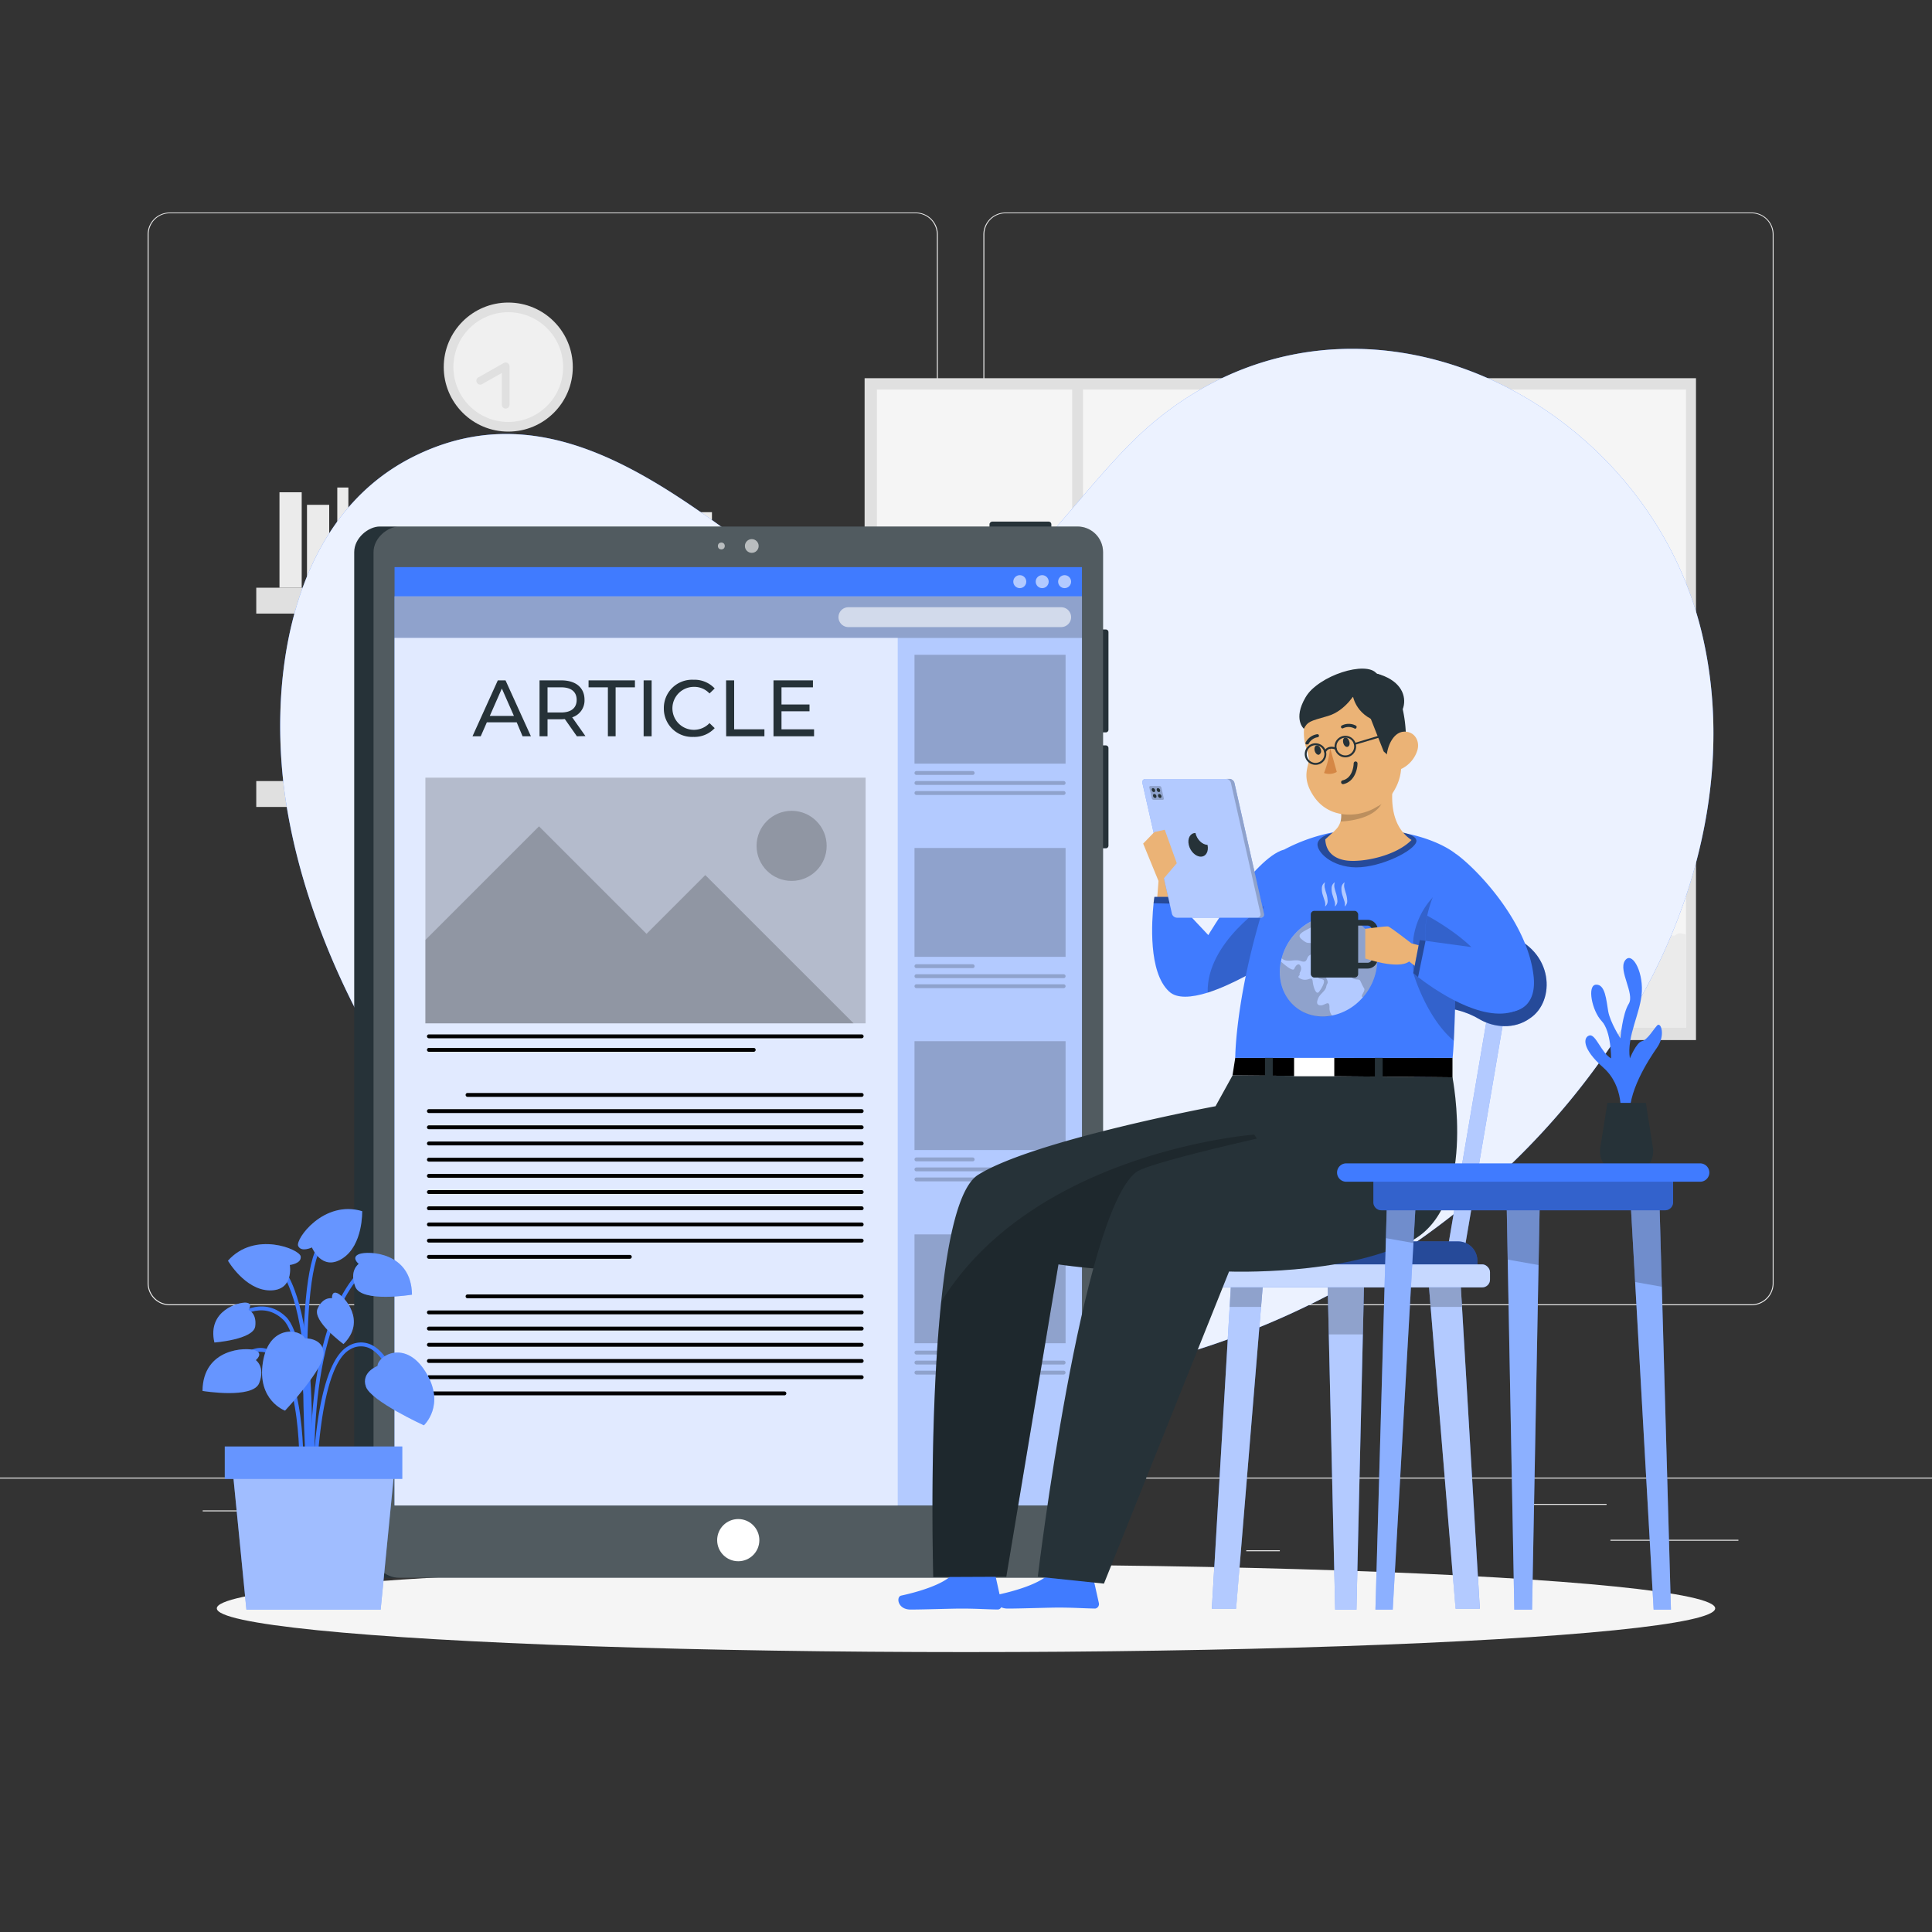 <svg xmlns="http://www.w3.org/2000/svg" viewBox="0 0 500 500"><rect x="0" y="0" width="500" height="500" fill="#333333" stroke="none"/><g id="background-complete"><rect y="382.4" width="500" height="0.25" style="fill:#ebebeb"></rect><rect x="416.78" y="398.49" width="33.12" height="0.25" style="fill:#ebebeb"></rect><rect x="322.53" y="401.21" width="8.69" height="0.25" style="fill:#ebebeb"></rect><rect x="396.59" y="389.21" width="19.19" height="0.25" style="fill:#ebebeb"></rect><rect x="52.46" y="390.89" width="43.19" height="0.25" style="fill:#ebebeb"></rect><rect x="104.56" y="390.89" width="6.33" height="0.25" style="fill:#ebebeb"></rect><rect x="131.47" y="395.11" width="93.68" height="0.25" style="fill:#ebebeb"></rect><path d="M237,337.8H43.91a5.71,5.71,0,0,1-5.7-5.71V60.66A5.71,5.71,0,0,1,43.91,55H237a5.71,5.71,0,0,1,5.71,5.71V332.09A5.71,5.71,0,0,1,237,337.8ZM43.91,55.2a5.46,5.46,0,0,0-5.45,5.46V332.09a5.46,5.46,0,0,0,5.45,5.46H237a5.47,5.47,0,0,0,5.46-5.46V60.66A5.47,5.47,0,0,0,237,55.2Z" style="fill:#ebebeb"></path><path d="M453.31,337.8H260.21a5.72,5.72,0,0,1-5.71-5.71V60.66A5.72,5.72,0,0,1,260.21,55h193.1A5.71,5.71,0,0,1,459,60.66V332.09A5.71,5.71,0,0,1,453.31,337.8ZM260.21,55.2a5.47,5.47,0,0,0-5.46,5.46V332.09a5.47,5.47,0,0,0,5.46,5.46h193.1a5.47,5.47,0,0,0,5.46-5.46V60.66a5.47,5.47,0,0,0-5.46-5.46Z" style="fill:#ebebeb"></path><rect x="223.76" y="97.88" width="215.16" height="171.29" style="fill:#e0e0e0"></rect><path d="M226.94,100.81V266H436.33V216.25a1.82,1.82,0,0,1,0-.33s0,0,0,0V100.81Z" style="fill:#f5f5f5"></path><path d="M368.47,222.43a4.26,4.26,0,0,0,.12-.78c.09-1.61,1.63-1.35,2.93-1.57,1-.17-1.68-2.75.38-3.58a1.78,1.78,0,0,0,1-.69,1.17,1.17,0,0,0-.45-1.43,2.77,2.77,0,0,0-1.56-.39c-.33-.41-.06-1,.26-1.44s.73-.89.6-1.4c-.18-.78-1.27-.81-2.05-.66a5.85,5.85,0,0,1-.43-1.58c-.14-.54-.56-1.1-1.11-1s-.83.65-1.33.76-1.1-.38-1.56-.76-1.26-.64-1.58-.12c-.19.3-.07.73-.27,1-.34.53-1.15.2-1.66-.17s-1.3-.71-1.66-.19a1.92,1.92,0,0,0-.19.54c-.24.68-1,1-1.56,1.47s-1,1.31-.55,1.85c.24.27.67.37.79.71s-.28.8-.63,1.09c-.56.49-.67,1.93.08,2.33.32.17.78.22.86.56s-.25.56-.46.8a1.49,1.49,0,0,0,.46,2.22c.18.09.4.16.47.35a.69.69,0,0,1,0,.42,2,2,0,0,0-.07.8.33.33,0,0,0,.09.26.41.41,0,0,0,.24.06c1.09.05,1.61-.33,2.27.61a.76.76,0,0,0,.23.24.79.79,0,0,0,.3.08c.74.06,1.23-.41,1.91-.49.95-.13,1.15.36,2,.75C367.59,223.7,368.22,223.32,368.47,222.43Z" style="fill:#f0f0f0"></path><path d="M356,221.08a3.57,3.57,0,0,0,.11-.78c.1-1.61,1.63-1.35,2.94-1.57,1-.17-1.68-2.75.38-3.58a1.81,1.81,0,0,0,1-.69,1.17,1.17,0,0,0-.45-1.43,2.79,2.79,0,0,0-1.56-.39c-.34-.41-.06-1,.26-1.44s.72-.89.6-1.4c-.18-.78-1.27-.81-2.05-.66a5.6,5.6,0,0,1-.43-1.58c-.14-.54-.56-1.1-1.11-1s-.83.64-1.33.76-1.1-.38-1.56-.77-1.26-.63-1.58-.12c-.19.31-.08.74-.27,1-.35.53-1.16.2-1.66-.17s-1.3-.71-1.66-.19a1.86,1.86,0,0,0-.19.53c-.24.69-1,1-1.56,1.47s-1,1.32-.55,1.86c.24.26.67.37.79.71s-.29.8-.63,1.09c-.57.49-.67,1.93.08,2.33.32.16.78.22.86.56s-.25.56-.46.8a1.49,1.49,0,0,0,.46,2.22c.18.09.4.16.47.35a.77.77,0,0,1,0,.42,2.16,2.16,0,0,0-.08.8.42.42,0,0,0,.1.26.41.41,0,0,0,.24.06c1.09.05,1.61-.33,2.27.61a.76.76,0,0,0,.23.24.74.74,0,0,0,.3.08c.74.06,1.23-.41,1.91-.5.95-.12,1.15.37,2,.76C355.08,222.35,355.72,222,356,221.08Z" style="fill:#f0f0f0"></path><path d="M354.76,213.12a4.26,4.26,0,0,0,.12-.78c.09-1.61,1.63-1.35,2.94-1.57,1-.17-1.69-2.75.37-3.58a1.83,1.83,0,0,0,1-.69,1.17,1.17,0,0,0-.44-1.43,2.75,2.75,0,0,0-1.57-.39c-.33-.41-.06-1,.27-1.44s.72-.89.6-1.41c-.19-.77-1.27-.8-2.06-.65a5.56,5.56,0,0,1-.42-1.59c-.14-.53-.57-1.09-1.11-1s-.83.64-1.34.76-1.09-.38-1.55-.77-1.27-.63-1.58-.12c-.19.31-.08.74-.28,1-.34.52-1.15.2-1.65-.17s-1.31-.71-1.66-.19a1.87,1.87,0,0,0-.2.53c-.24.69-1,1-1.56,1.47s-1,1.32-.54,1.86c.24.26.66.37.78.71s-.28.8-.62,1.09c-.57.48-.67,1.93.08,2.33.31.16.78.21.85.56s-.24.56-.45.8a1.49,1.49,0,0,0,.46,2.22c.18.09.4.16.46.35a.69.69,0,0,1,0,.42,2.16,2.16,0,0,0-.07.8.37.37,0,0,0,.1.25.33.33,0,0,0,.24.07c1.08,0,1.6-.33,2.27.61a.84.84,0,0,0,.22.24.63.63,0,0,0,.3.07c.75.07,1.24-.4,1.92-.49.94-.12,1.15.37,2,.76C353.88,214.39,354.52,214,354.76,213.12Z" style="fill:#f0f0f0"></path><path d="M346.53,217.08a3.57,3.57,0,0,0,.11-.77c.1-1.61,1.63-1.36,2.94-1.58,1-.17-1.68-2.74.38-3.58a1.81,1.81,0,0,0,1-.69,1.15,1.15,0,0,0-.45-1.42,2.72,2.72,0,0,0-1.56-.4c-.34-.4-.06-1,.26-1.44s.72-.89.6-1.4c-.18-.78-1.27-.8-2.05-.65a5.67,5.67,0,0,1-.43-1.59c-.14-.53-.56-1.09-1.11-1s-.83.65-1.33.77-1.1-.38-1.56-.77-1.26-.63-1.58-.12c-.19.31-.08.73-.27,1-.35.52-1.16.19-1.66-.18s-1.3-.7-1.66-.19a2,2,0,0,0-.19.54c-.24.69-1,1-1.56,1.47s-1,1.32-.55,1.85c.24.27.67.38.79.71s-.29.81-.63,1.1c-.57.48-.67,1.93.08,2.32.32.17.78.22.86.57s-.25.55-.46.79a1.49,1.49,0,0,0,.46,2.22c.18.09.4.16.47.35a.76.76,0,0,1,0,.42,2.22,2.22,0,0,0-.08.81.37.37,0,0,0,.1.25.51.51,0,0,0,.24.07c1.09,0,1.61-.34,2.27.61a.88.88,0,0,0,.23.24.73.73,0,0,0,.3.07c.74.06,1.23-.4,1.91-.49.95-.12,1.15.37,2,.76C345.64,218.35,346.28,218,346.53,217.08Z" style="fill:#f0f0f0"></path><path d="M338.2,215.25a3.55,3.55,0,0,0,.12-.78c.1-1.6,1.63-1.35,2.94-1.57,1-.17-1.68-2.75.37-3.58a1.8,1.8,0,0,0,1-.69,1.18,1.18,0,0,0-.45-1.43,2.81,2.81,0,0,0-1.56-.39c-.34-.41-.07-1,.26-1.44s.72-.89.6-1.4c-.19-.78-1.27-.81-2.06-.65a6,6,0,0,1-.42-1.59c-.14-.53-.56-1.09-1.11-1s-.83.65-1.34.77-1.09-.38-1.55-.77-1.27-.64-1.58-.12c-.19.3-.08.73-.28,1-.34.53-1.15.2-1.65-.17s-1.31-.71-1.66-.19a2.49,2.49,0,0,0-.2.54c-.23.68-1,1-1.56,1.47s-1,1.31-.54,1.85c.24.27.66.37.78.71s-.28.8-.62,1.09c-.57.49-.67,1.93.08,2.33.32.17.78.22.86.57s-.25.55-.46.79a1.49,1.49,0,0,0,.46,2.22c.18.09.4.16.47.35a.78.78,0,0,1-.05.42,2.39,2.39,0,0,0-.07.8.38.38,0,0,0,.1.26.38.38,0,0,0,.24.06c1.08,0,1.61-.33,2.27.61a.73.73,0,0,0,.22.24.64.64,0,0,0,.3.08c.75.06,1.24-.41,1.92-.49,1-.12,1.15.36,2,.76C337.32,216.52,338,216.14,338.2,215.25Z" style="fill:#f0f0f0"></path><path d="M338.09,224.15a3.38,3.38,0,0,0,.1-.61c.07-1.26,1.28-1.06,2.31-1.24.8-.13-1.32-2.16.3-2.81a1.48,1.48,0,0,0,.78-.55.91.91,0,0,0-.36-1.12,2.17,2.17,0,0,0-1.23-.31c-.26-.32,0-.81.21-1.13s.57-.71.47-1.11c-.14-.61-1-.63-1.61-.51a4.36,4.36,0,0,1-.34-1.25c-.11-.42-.44-.86-.87-.81s-.66.51-1.05.6-.87-.3-1.23-.61-1-.49-1.24-.09c-.15.24-.06.58-.22.82-.27.41-.91.15-1.3-.14s-1-.56-1.31-.15a1.9,1.9,0,0,0-.15.42c-.19.54-.78.81-1.23,1.16s-.82,1-.43,1.46c.19.21.52.29.62.56s-.22.63-.49.86c-.45.38-.53,1.52.06,1.83.25.13.61.17.67.45s-.19.43-.36.62a1.18,1.18,0,0,0,.36,1.75c.15.07.32.13.37.27a.57.57,0,0,1,0,.34,1.67,1.67,0,0,0-.06.63.3.3,0,0,0,.08.2.3.3,0,0,0,.19,0c.85,0,1.26-.26,1.79.48a.63.63,0,0,0,.17.19.71.71,0,0,0,.24.06c.59,0,1-.32,1.51-.39.74-.09.9.29,1.56.6C337.4,225.16,337.9,224.86,338.09,224.15Z" style="fill:#f0f0f0"></path><path d="M333.43,221.08a4.26,4.26,0,0,0,.12-.78c.09-1.61,1.63-1.35,2.94-1.57,1-.17-1.69-2.75.37-3.58a1.78,1.78,0,0,0,1-.69,1.18,1.18,0,0,0-.44-1.43,2.83,2.83,0,0,0-1.57-.39c-.33-.41-.06-1,.27-1.44s.72-.89.6-1.4c-.19-.78-1.27-.81-2.06-.66a5.58,5.58,0,0,1-.42-1.58c-.14-.54-.57-1.1-1.11-1s-.83.64-1.34.76-1.09-.38-1.55-.77-1.27-.63-1.59-.12c-.18.31-.07.74-.27,1-.34.53-1.15.2-1.65-.17s-1.31-.71-1.66-.19a1.87,1.87,0,0,0-.2.53c-.24.69-1,1-1.56,1.47s-1,1.32-.54,1.86c.24.26.66.37.78.71s-.28.8-.62,1.09c-.57.49-.67,1.93.08,2.33.31.16.78.22.85.56s-.24.56-.45.8a1.49,1.49,0,0,0,.45,2.22c.19.09.41.16.47.35a.69.69,0,0,1,0,.42,2.16,2.16,0,0,0-.07.8.42.42,0,0,0,.1.26.36.36,0,0,0,.23.06c1.09.05,1.61-.33,2.28.61a.73.73,0,0,0,.22.24.79.79,0,0,0,.3.08c.75.06,1.24-.41,1.92-.5.94-.12,1.14.37,2,.76C332.55,222.35,333.18,222,333.43,221.08Z" style="fill:#f0f0f0"></path><path d="M346.53,207.29a3.57,3.57,0,0,0,.11-.78c.1-1.61,1.63-1.35,2.94-1.57,1-.17-1.68-2.75.38-3.58a1.81,1.81,0,0,0,1-.69,1.17,1.17,0,0,0-.45-1.43,2.79,2.79,0,0,0-1.56-.39c-.34-.41-.06-1,.26-1.44s.72-.89.6-1.4c-.18-.78-1.27-.81-2.05-.66a5.51,5.51,0,0,1-.43-1.58c-.14-.54-.56-1.1-1.11-1s-.83.65-1.33.77-1.1-.39-1.56-.77-1.26-.64-1.58-.12c-.19.3-.08.73-.27,1-.35.53-1.16.2-1.66-.17s-1.3-.71-1.66-.19a1.92,1.92,0,0,0-.19.54c-.24.68-1,1-1.56,1.47s-1,1.31-.55,1.85c.24.27.67.37.79.71s-.29.8-.63,1.09c-.57.49-.67,1.93.08,2.33.32.17.78.22.86.56s-.25.56-.46.8a1.49,1.49,0,0,0,.46,2.22c.18.09.4.16.47.35a.77.77,0,0,1,0,.42,2.16,2.16,0,0,0-.08.8.38.38,0,0,0,.1.26.41.41,0,0,0,.24.06c1.09.05,1.61-.33,2.27.61a.76.76,0,0,0,.23.24.74.74,0,0,0,.3.08c.74.06,1.23-.41,1.91-.49.95-.12,1.15.36,2,.75C345.64,208.56,346.28,208.18,346.53,207.29Z" style="fill:#f0f0f0"></path><path d="M357.22,207.83a4,4,0,0,0,.12-.77c.09-1.61,1.63-1.35,2.93-1.57,1-.17-1.68-2.75.38-3.58a1.83,1.83,0,0,0,1-.69,1.16,1.16,0,0,0-.45-1.43,2.69,2.69,0,0,0-1.56-.39c-.33-.41-.06-1,.26-1.44s.73-.89.6-1.41c-.18-.77-1.27-.8-2.05-.65a5.56,5.56,0,0,1-.42-1.59c-.14-.53-.57-1.09-1.12-1s-.83.64-1.33.76-1.1-.38-1.56-.77-1.26-.63-1.58-.12c-.19.31-.07.74-.27,1-.34.52-1.15.2-1.66-.17s-1.3-.71-1.66-.2a2.47,2.47,0,0,0-.19.54c-.24.69-1,1-1.56,1.47s-1,1.32-.55,1.86c.24.26.67.37.79.71s-.28.8-.62,1.09c-.57.48-.68,1.93.08,2.33.31.16.77.21.85.56s-.25.55-.46.79a1.5,1.5,0,0,0,.46,2.23c.18.09.4.16.47.34a.67.67,0,0,1,0,.42,2,2,0,0,0-.07.81.32.32,0,0,0,.09.25.36.36,0,0,0,.24.07c1.09,0,1.61-.34,2.27.61a.88.88,0,0,0,.23.24.63.63,0,0,0,.3.07c.75.07,1.23-.4,1.92-.49.94-.12,1.14.37,2,.76C356.34,209.11,357,208.73,357.22,207.83Z" style="fill:#f0f0f0"></path><path d="M363.71,212.21a3.55,3.55,0,0,0,.12-.77c.1-1.61,1.63-1.36,2.94-1.58,1-.17-1.68-2.75.37-3.58a1.8,1.8,0,0,0,1-.69,1.19,1.19,0,0,0-.45-1.43,2.81,2.81,0,0,0-1.56-.39c-.34-.41-.07-1,.26-1.44s.72-.89.6-1.4c-.19-.78-1.27-.8-2.06-.65a5.65,5.65,0,0,1-.42-1.59c-.14-.53-.56-1.09-1.11-1s-.83.65-1.34.77-1.09-.38-1.55-.77-1.27-.63-1.58-.12c-.19.31-.08.73-.28,1-.34.52-1.15.19-1.65-.18s-1.31-.71-1.66-.19a2.49,2.49,0,0,0-.2.54c-.23.69-1,1-1.56,1.47s-1,1.31-.54,1.85c.24.27.66.38.78.71s-.28.8-.62,1.1c-.57.48-.67,1.93.08,2.32.32.17.78.22.86.57s-.25.55-.46.79a1.49,1.49,0,0,0,.46,2.22c.18.09.4.16.47.35a.77.77,0,0,1-.05.42,2.21,2.21,0,0,0-.07.81.37.37,0,0,0,.1.25.45.45,0,0,0,.24.07c1.08,0,1.61-.34,2.27.6a.57.57,0,0,0,.52.32c.75.06,1.24-.41,1.92-.49.95-.12,1.15.37,2,.76C362.83,213.48,363.47,213.1,363.71,212.21Z" style="fill:#f0f0f0"></path><path d="M361.74,217.74s-2.71,3.84-3.65,5.06-5.62,8.8-6.26,13.82c-.06.54-.13,1-.2,1.4,1.05,6.88,1.46,16.71,1.62,25.18h-6.59c-.19-13.94-.45-31.5-.58-32.33-.21-1.39-2.88-6.67-7-8.84s-7.68-9.35-7.68-9.35h1.31a23.53,23.53,0,0,0,5.9,6.84,13,13,0,0,0,1.56.92,22.24,22.24,0,0,1,1.38-7.76l.71.66a18.34,18.34,0,0,0-.54,7.87,14.65,14.65,0,0,1,3.58,2.4c3.59-4.67,5.61-15.36,5.61-15.36l.92.5a53.39,53.39,0,0,1-1.18,6.56c-.68,2.76-2.66,8-3.58,10.34a24,24,0,0,1,2.71,5.09,2.3,2.3,0,0,1,.35-.41c2.34-2.12,6.74-12.12,6.74-12.12,1.07-2.33-.56-8.43-.56-8.43h1.23l.55,5.34,3.09-3.37.56.47-3.27,4.21-1.69,5.34,4.4-4.87Z" style="fill:#f0f0f0"></path><path d="M309.29,222.37a3.55,3.55,0,0,0,.12-.77c.1-1.61,1.63-1.36,2.94-1.58,1-.17-1.68-2.74.37-3.58a1.76,1.76,0,0,0,1-.69,1.16,1.16,0,0,0-.45-1.42,2.74,2.74,0,0,0-1.56-.4c-.34-.4-.07-1,.26-1.43s.72-.9.6-1.41c-.19-.78-1.27-.8-2.06-.65a6,6,0,0,1-.42-1.59c-.14-.53-.56-1.09-1.11-1s-.83.65-1.34.77-1.09-.38-1.55-.77-1.27-.63-1.58-.12c-.19.31-.08.73-.28,1-.34.52-1.15.19-1.65-.18s-1.31-.7-1.66-.19a2.49,2.49,0,0,0-.2.54c-.23.69-1,1-1.55,1.47s-1,1.32-.55,1.85c.24.27.66.38.78.71s-.28.81-.62,1.1c-.57.48-.67,1.93.08,2.32.32.17.78.22.86.57s-.25.55-.46.79a1.5,1.5,0,0,0,.46,2.23c.18.08.4.15.47.34a.77.77,0,0,1-.05.42,2.45,2.45,0,0,0-.07.81.37.37,0,0,0,.1.25.45.45,0,0,0,.24.07c1.08,0,1.61-.34,2.27.61a.75.75,0,0,0,.23.24.69.69,0,0,0,.29.07c.75.06,1.24-.4,1.92-.49.95-.12,1.15.37,2,.76C308.41,223.64,309.05,223.27,309.29,222.37Z" style="fill:#f0f0f0"></path><path d="M296.79,221a4.29,4.29,0,0,0,.12-.77c.1-1.61,1.63-1.36,2.94-1.58,1-.17-1.69-2.74.37-3.58a1.84,1.84,0,0,0,1-.69,1.19,1.19,0,0,0-.45-1.43,2.81,2.81,0,0,0-1.56-.39c-.34-.4-.07-1,.26-1.44s.72-.89.6-1.4c-.19-.78-1.27-.8-2.06-.65a5.65,5.65,0,0,1-.42-1.59c-.14-.53-.56-1.09-1.11-1s-.83.65-1.34.77-1.09-.38-1.55-.77-1.27-.63-1.58-.12c-.19.31-.08.73-.28,1-.34.52-1.15.19-1.65-.18s-1.31-.71-1.66-.19a2.49,2.49,0,0,0-.2.54c-.24.69-1,1-1.56,1.47s-1,1.32-.54,1.85c.24.27.66.38.78.71s-.28.8-.62,1.1c-.57.48-.67,1.93.08,2.32.31.17.78.22.86.57s-.25.55-.46.79a1.49,1.49,0,0,0,.46,2.22c.18.09.4.16.46.35a.68.68,0,0,1,0,.42,2.21,2.21,0,0,0-.07.81.37.37,0,0,0,.1.25.45.45,0,0,0,.24.07c1.08,0,1.6-.34,2.27.6a.57.57,0,0,0,.52.32c.75.06,1.24-.4,1.92-.49.95-.12,1.15.37,2,.76C295.91,222.29,296.55,221.91,296.79,221Z" style="fill:#f0f0f0"></path><path d="M295.59,213.06a3.57,3.57,0,0,0,.11-.78c.1-1.6,1.64-1.35,2.94-1.57,1-.17-1.68-2.75.38-3.58a1.78,1.78,0,0,0,1-.69,1.17,1.17,0,0,0-.45-1.43,2.77,2.77,0,0,0-1.56-.39c-.34-.41-.06-1,.26-1.44s.73-.89.6-1.4c-.18-.78-1.27-.81-2.05-.65a5.67,5.67,0,0,1-.43-1.59c-.14-.53-.56-1.09-1.11-1s-.83.65-1.33.77-1.1-.38-1.56-.77-1.26-.64-1.58-.12c-.19.3-.07.73-.27,1-.34.53-1.15.2-1.66-.17s-1.3-.71-1.66-.19a2,2,0,0,0-.19.54c-.24.68-1,1-1.56,1.47s-1,1.31-.55,1.85c.24.27.67.37.79.71s-.28.8-.63,1.09c-.56.49-.67,1.93.08,2.33.32.17.78.22.86.57s-.25.55-.46.79a1.49,1.49,0,0,0,.46,2.22c.18.09.4.16.47.35a.69.69,0,0,1,0,.42,2.16,2.16,0,0,0-.08.8.38.38,0,0,0,.1.26.41.41,0,0,0,.24.06c1.09,0,1.61-.33,2.27.61a.76.76,0,0,0,.23.24.64.64,0,0,0,.3.08c.74.06,1.23-.41,1.91-.49.95-.12,1.15.36,2,.76C294.71,214.33,295.34,214,295.59,213.06Z" style="fill:#f0f0f0"></path><path d="M287.35,217a4,4,0,0,0,.12-.77c.1-1.61,1.63-1.35,2.94-1.57,1-.17-1.68-2.75.37-3.58a1.89,1.89,0,0,0,1-.69,1.19,1.19,0,0,0-.45-1.43,2.73,2.73,0,0,0-1.56-.39c-.34-.41-.07-1,.26-1.44s.72-.89.6-1.41c-.19-.77-1.27-.8-2.06-.65a5.56,5.56,0,0,1-.42-1.59c-.14-.53-.56-1.09-1.11-1s-.83.64-1.34.76-1.09-.38-1.55-.77-1.27-.63-1.58-.12c-.19.31-.08.74-.28,1-.34.52-1.15.2-1.65-.17s-1.31-.71-1.66-.2a2.49,2.49,0,0,0-.2.54c-.24.69-1,1-1.56,1.47s-1,1.32-.54,1.86c.24.26.66.37.78.71s-.28.8-.62,1.09c-.57.48-.67,1.93.08,2.33.32.16.78.21.86.56s-.25.55-.46.79a1.5,1.5,0,0,0,.46,2.23c.18.09.4.16.47.34a.75.75,0,0,1-.05.42,2.23,2.23,0,0,0-.07.81.37.37,0,0,0,.1.25.33.33,0,0,0,.24.07c1.08,0,1.6-.34,2.27.61a.84.84,0,0,0,.22.24.78.78,0,0,0,.3.07c.75.07,1.24-.4,1.92-.49.95-.12,1.15.37,2,.76C286.47,218.3,287.11,217.92,287.35,217Z" style="fill:#f0f0f0"></path><path d="M279,215.19a4.15,4.15,0,0,0,.12-.77c.09-1.61,1.63-1.36,2.93-1.57,1-.17-1.68-2.75.38-3.58a1.79,1.79,0,0,0,1-.7,1.15,1.15,0,0,0-.45-1.42,2.69,2.69,0,0,0-1.56-.39c-.33-.41-.06-1,.26-1.44s.73-.89.6-1.41c-.18-.77-1.27-.8-2.05-.65a5.65,5.65,0,0,1-.42-1.59c-.14-.53-.57-1.09-1.11-1s-.83.64-1.34.76-1.09-.38-1.55-.77-1.27-.63-1.59-.12c-.19.31-.07.74-.27,1-.34.52-1.15.2-1.66-.17s-1.3-.71-1.66-.2a2.47,2.47,0,0,0-.19.54c-.24.69-1,1-1.56,1.47s-1,1.32-.55,1.86c.24.26.67.37.79.71s-.28.8-.62,1.09c-.57.48-.68,1.93.08,2.32.31.17.77.22.85.57s-.24.55-.45.79a1.5,1.5,0,0,0,.45,2.23c.18.08.41.15.47.34a.67.67,0,0,1,0,.42,2.21,2.21,0,0,0-.07.81.37.37,0,0,0,.09.25.42.42,0,0,0,.24.07c1.09.05,1.61-.34,2.27.61a.88.88,0,0,0,.23.24.78.78,0,0,0,.3.07c.75.06,1.23-.4,1.92-.49.94-.12,1.14.37,2,.76C278.15,216.47,278.78,216.09,279,215.19Z" style="fill:#f0f0f0"></path><path d="M278.92,224.1a2.79,2.79,0,0,0,.09-.61c.08-1.27,1.29-1.07,2.32-1.24.8-.14-1.33-2.17.29-2.82a1.39,1.39,0,0,0,.78-.55.91.91,0,0,0-.35-1.12,2.17,2.17,0,0,0-1.23-.31c-.26-.32-.05-.8.21-1.13s.57-.7.47-1.11c-.15-.61-1-.63-1.62-.51a4.35,4.35,0,0,1-.33-1.25c-.11-.42-.45-.86-.88-.81s-.65.51-1.05.6-.86-.3-1.22-.6-1-.5-1.25-.1c-.15.24-.06.58-.21.82-.27.41-.91.16-1.31-.14s-1-.55-1.3-.15a1.59,1.59,0,0,0-.16.43c-.18.54-.77.81-1.22,1.15s-.82,1-.44,1.46c.19.21.53.3.62.56s-.22.63-.49.86c-.44.38-.53,1.52.07,1.83.24.14.61.18.67.45s-.19.44-.36.62a1.19,1.19,0,0,0,.36,1.76c.14.06.32.12.37.27a.54.54,0,0,1,0,.33,1.67,1.67,0,0,0-.06.63.28.28,0,0,0,.08.2.3.3,0,0,0,.18.06c.86,0,1.27-.27,1.79.47a.45.45,0,0,0,.42.25c.58,0,1-.32,1.5-.38.75-.1.91.28,1.56.59C278.23,225.1,278.73,224.8,278.92,224.1Z" style="fill:#f0f0f0"></path><path d="M274.26,221a3.57,3.57,0,0,0,.11-.77c.1-1.61,1.64-1.36,2.94-1.58,1-.17-1.68-2.74.38-3.58a1.78,1.78,0,0,0,1-.69,1.17,1.17,0,0,0-.45-1.43,2.77,2.77,0,0,0-1.56-.39c-.34-.4-.06-1,.26-1.44s.72-.89.6-1.4c-.18-.78-1.27-.8-2-.65a5.67,5.67,0,0,1-.43-1.59c-.14-.53-.56-1.09-1.11-1s-.83.65-1.33.77-1.1-.38-1.56-.77-1.26-.63-1.58-.12c-.19.31-.08.73-.27,1-.34.52-1.15.19-1.66-.18s-1.3-.71-1.66-.19a2,2,0,0,0-.19.54c-.24.69-1,1-1.56,1.47s-1,1.32-.55,1.85c.24.27.67.38.79.71s-.28.8-.63,1.1c-.56.48-.67,1.93.08,2.32.32.17.78.22.86.57s-.25.55-.46.79a1.49,1.49,0,0,0,.46,2.22c.18.09.4.16.47.35a.68.68,0,0,1,0,.42,2.22,2.22,0,0,0-.08.81.37.37,0,0,0,.1.25.51.51,0,0,0,.24.07c1.09,0,1.61-.34,2.27.6a.66.66,0,0,0,.23.24.61.61,0,0,0,.3.08c.74.06,1.23-.4,1.91-.49.95-.12,1.15.37,2,.76C273.38,222.29,274,221.91,274.26,221Z" style="fill:#f0f0f0"></path><path d="M287.35,207.23a4.29,4.29,0,0,0,.12-.77c.1-1.61,1.63-1.36,2.94-1.58,1-.17-1.68-2.74.37-3.58a1.79,1.79,0,0,0,1-.69,1.18,1.18,0,0,0-.45-1.42,2.74,2.74,0,0,0-1.56-.4c-.34-.4-.07-1,.26-1.43s.72-.9.6-1.41c-.19-.77-1.27-.8-2.06-.65a5.65,5.65,0,0,1-.42-1.59c-.14-.53-.56-1.09-1.11-1s-.83.64-1.34.76-1.09-.38-1.55-.77-1.27-.63-1.58-.12c-.19.31-.08.73-.28,1-.34.52-1.15.2-1.65-.18s-1.31-.7-1.66-.19a2.49,2.49,0,0,0-.2.54c-.24.69-1,1-1.56,1.47s-1,1.32-.54,1.85c.24.27.66.38.78.71s-.28.81-.62,1.1c-.57.48-.67,1.93.08,2.32.32.17.78.22.86.57s-.25.55-.46.79a1.5,1.5,0,0,0,.46,2.23c.18.08.4.15.47.34a.77.77,0,0,1-.05.42,2.21,2.21,0,0,0-.07.81.37.37,0,0,0,.1.25.45.45,0,0,0,.24.07c1.08.05,1.6-.34,2.27.61a.84.84,0,0,0,.22.24.78.78,0,0,0,.3.07c.75.06,1.24-.4,1.92-.49.95-.12,1.15.37,2,.76C286.47,208.5,287.11,208.13,287.35,207.23Z" style="fill:#f0f0f0"></path><path d="M298,207.78a3.55,3.55,0,0,0,.12-.78c.1-1.61,1.63-1.35,2.94-1.57,1-.17-1.68-2.75.37-3.58a1.8,1.8,0,0,0,1-.69,1.18,1.18,0,0,0-.45-1.43,2.81,2.81,0,0,0-1.56-.39c-.34-.41-.07-1,.26-1.44s.72-.89.6-1.4c-.19-.78-1.27-.81-2.05-.66a5.51,5.51,0,0,1-.43-1.58c-.14-.54-.56-1.09-1.11-1s-.83.65-1.33.77-1.1-.39-1.56-.77-1.26-.64-1.58-.12c-.19.3-.08.73-.28,1-.34.53-1.15.2-1.65-.17s-1.31-.71-1.66-.19a2,2,0,0,0-.19.54c-.24.68-1,1-1.56,1.47s-1,1.31-.55,1.85c.24.27.66.37.78.71s-.28.8-.62,1.09c-.57.49-.67,1.93.08,2.33.32.17.78.22.86.56s-.25.56-.46.8a1.49,1.49,0,0,0,.46,2.22c.18.09.4.16.47.35a.69.69,0,0,1-.05.42,2.39,2.39,0,0,0-.07.8.38.38,0,0,0,.1.26.38.38,0,0,0,.24.06c1.08,0,1.61-.33,2.27.61a.66.66,0,0,0,.23.24.74.74,0,0,0,.3.08c.74.06,1.23-.41,1.91-.49.95-.12,1.15.36,2,.76C297.16,209.05,297.8,208.67,298,207.78Z" style="fill:#f0f0f0"></path><path d="M304.54,212.15a4,4,0,0,0,.12-.77c.09-1.61,1.63-1.35,2.93-1.57,1-.17-1.68-2.75.38-3.58a1.79,1.79,0,0,0,1-.7,1.15,1.15,0,0,0-.45-1.42,2.69,2.69,0,0,0-1.56-.39c-.33-.41-.06-1,.26-1.44s.73-.89.6-1.41c-.18-.77-1.27-.8-2.05-.65a5.56,5.56,0,0,1-.42-1.59c-.14-.53-.57-1.09-1.11-1s-.83.64-1.34.76-1.09-.38-1.55-.77-1.27-.63-1.59-.12c-.19.31-.07.74-.27,1-.34.52-1.15.2-1.66-.17s-1.3-.71-1.66-.2a2.47,2.47,0,0,0-.19.54c-.24.69-1,1-1.56,1.47s-1,1.32-.55,1.86c.24.26.67.37.79.71s-.28.8-.62,1.09c-.57.48-.68,1.93.08,2.33.31.16.77.21.85.56s-.24.55-.45.79a1.5,1.5,0,0,0,.45,2.23c.18.08.4.16.47.34a.67.67,0,0,1,0,.42,2.23,2.23,0,0,0-.07.81.37.37,0,0,0,.09.25.36.36,0,0,0,.24.07c1.09,0,1.61-.34,2.27.61a.88.88,0,0,0,.23.24.78.78,0,0,0,.3.07c.75.06,1.23-.4,1.92-.49.94-.12,1.14.37,2,.76C303.66,213.43,304.29,213.05,304.54,212.15Z" style="fill:#f0f0f0"></path><path d="M302.57,217.68s-2.72,3.84-3.65,5.06-5.62,8.81-6.26,13.82c-.07.54-.13,1-.2,1.4,1,6.88,1.46,16.72,1.61,25.18h-6.58c-.19-13.94-.46-31.49-.59-32.33-.21-1.38-2.87-6.66-7-8.83s-7.68-9.35-7.68-9.35h1.32a23.37,23.37,0,0,0,5.9,6.83,12.34,12.34,0,0,0,1.56.93,22,22,0,0,1,1.37-7.76l.71.65a18.55,18.55,0,0,0-.54,7.88,14.13,14.13,0,0,1,3.58,2.39c3.6-4.67,5.62-15.36,5.62-15.36l.92.5a54.38,54.38,0,0,1-1.19,6.56,105.1,105.1,0,0,1-3.58,10.34,24.32,24.32,0,0,1,2.72,5.1,1.78,1.78,0,0,1,.35-.42c2.34-2.11,6.74-12.12,6.74-12.12,1.06-2.32-.56-8.43-.56-8.43h1.23l.55,5.34,3.09-3.37.56.47-3.28,4.21-1.68,5.34,4.4-4.87Z" style="fill:#f0f0f0"></path><path d="M256.57,204.38a3.57,3.57,0,0,0,.11-.78c.1-1.61,1.63-1.35,2.94-1.57,1-.17-1.68-2.75.38-3.58a1.87,1.87,0,0,0,1-.69,1.17,1.17,0,0,0-.45-1.43,2.81,2.81,0,0,0-1.56-.39c-.34-.41-.06-1,.26-1.44s.72-.89.6-1.4c-.19-.78-1.27-.81-2-.66a5.58,5.58,0,0,1-.43-1.59c-.14-.53-.56-1.09-1.11-1s-.83.64-1.33.76-1.1-.38-1.56-.77-1.26-.63-1.58-.12c-.19.31-.08.74-.27,1-.35.52-1.16.2-1.66-.17s-1.31-.71-1.66-.19a1.86,1.86,0,0,0-.19.53c-.24.69-1,1-1.56,1.47s-1,1.32-.55,1.86c.24.26.67.37.79.71s-.29.8-.63,1.09c-.57.48-.67,1.93.08,2.33.32.16.78.21.86.56s-.25.56-.46.8A1.49,1.49,0,0,0,247,202c.18.09.4.16.47.35a.69.69,0,0,1-.05.42,2.39,2.39,0,0,0-.07.8.37.37,0,0,0,.1.25.33.33,0,0,0,.24.07c1.08,0,1.61-.33,2.27.61a.75.75,0,0,0,.23.24.6.6,0,0,0,.3.07c.74.07,1.23-.4,1.91-.49,1-.12,1.15.37,2,.76C255.68,205.65,256.32,205.27,256.57,204.38Z" style="fill:#f0f0f0"></path><path d="M244.06,203a3.55,3.55,0,0,0,.12-.78c.1-1.61,1.63-1.35,2.94-1.57,1-.17-1.68-2.75.37-3.58a1.86,1.86,0,0,0,1-.69A1.18,1.18,0,0,0,248,195a2.73,2.73,0,0,0-1.56-.39c-.34-.41-.07-1,.26-1.44s.72-.89.6-1.41c-.19-.77-1.27-.8-2.06-.65a5.91,5.91,0,0,1-.42-1.59c-.14-.53-.56-1.09-1.11-1s-.83.64-1.34.76-1.09-.38-1.55-.77-1.27-.63-1.58-.12c-.19.31-.08.74-.28,1-.34.52-1.15.2-1.65-.17s-1.31-.71-1.66-.2a2.49,2.49,0,0,0-.2.54c-.23.69-1,1-1.56,1.47s-1,1.32-.54,1.86c.24.26.66.37.78.71s-.28.8-.62,1.09c-.57.48-.67,1.93.08,2.33.32.16.78.21.86.56s-.25.55-.46.79a1.5,1.5,0,0,0,.46,2.23c.18.09.4.16.47.35a.78.78,0,0,1-.05.42,2.39,2.39,0,0,0-.07.8.37.37,0,0,0,.1.25.33.33,0,0,0,.24.07c1.08,0,1.61-.34,2.27.61a.84.84,0,0,0,.22.24.63.63,0,0,0,.3.07c.75.07,1.24-.4,1.92-.49,1-.12,1.15.37,2,.76C243.18,204.3,243.82,203.92,244.06,203Z" style="fill:#f0f0f0"></path><path d="M242.86,195.06a4,4,0,0,0,.12-.77c.09-1.61,1.63-1.35,2.93-1.57,1-.17-1.68-2.75.38-3.58a1.79,1.79,0,0,0,1-.7,1.15,1.15,0,0,0-.45-1.42,2.69,2.69,0,0,0-1.56-.39c-.33-.41-.06-1,.26-1.44s.73-.89.6-1.41c-.18-.77-1.27-.8-2-.65a5.56,5.56,0,0,1-.42-1.59c-.14-.53-.57-1.09-1.12-1s-.83.64-1.33.76-1.1-.38-1.56-.77-1.26-.63-1.58-.12c-.19.31-.07.74-.27,1-.34.52-1.15.2-1.66-.17s-1.3-.71-1.66-.2a2.47,2.47,0,0,0-.19.54c-.24.69-1,1-1.56,1.47s-1,1.32-.55,1.86c.24.26.67.37.79.71s-.28.8-.62,1.09c-.57.48-.68,1.93.08,2.32.31.17.77.22.85.57s-.25.55-.45.79a1.5,1.5,0,0,0,.45,2.23c.18.08.4.15.47.34a.67.67,0,0,1,0,.42,2.21,2.21,0,0,0-.07.81.32.32,0,0,0,.09.25.36.36,0,0,0,.24.07c1.09.05,1.61-.34,2.27.61a.88.88,0,0,0,.23.24.78.78,0,0,0,.3.07c.75.06,1.23-.4,1.92-.49.94-.12,1.14.37,2,.76C242,196.34,242.61,196,242.86,195.06Z" style="fill:#f0f0f0"></path><path d="M226.82,195.45c.05.22.09.44.12.65v2.36a1.18,1.18,0,0,1,1,.6l0,0a.73.73,0,0,0,.22.24.43.43,0,0,0,.22.06l.08,0a2.4,2.4,0,0,0,1.15-.25,2.47,2.47,0,0,1,.77-.24,1.94,1.94,0,0,1,.65,0,1.47,1.47,0,0,1,.49.23,9.58,9.58,0,0,0,.84.51,2.06,2.06,0,0,0,1.44.25,1,1,0,0,0,.6-.51,1.74,1.74,0,0,0,.15-.4,3,3,0,0,0,.12-.78c.09-1.49,1.41-1.38,2.63-1.52l.3,0c.4-.07.24-.49,0-1,0-.09-.08-.2-.12-.31-.34-.81-.63-1.78.49-2.24l.35-.15a1.34,1.34,0,0,0,.65-.54,1.14,1.14,0,0,0-.25-1.25l-.2-.18a2.8,2.8,0,0,0-1.57-.39c-.31-.38-.08-1,.22-1.36a.33.33,0,0,1,0-.06h0c.33-.42.72-.9.6-1.41s-.87-.76-1.54-.71a3,3,0,0,0-.52.05,5.84,5.84,0,0,1-.42-1.58,1.74,1.74,0,0,0-.14-.38,1,1,0,0,0-1-.64c-.51,0-.83.64-1.34.75a.6.6,0,0,1-.35,0h0a2.91,2.91,0,0,1-1.19-.76c-.46-.4-1.27-.63-1.58-.12a.81.81,0,0,0-.12.38,1.46,1.46,0,0,1-.16.66.51.51,0,0,1-.17.16c-.4.26-1,0-1.48-.34h0a2.54,2.54,0,0,0-.53-.31,1.69,1.69,0,0,0-.42-.13v10.57Z" style="fill:#f0f0f0"></path><path d="M226.94,183.29v12.05a6.37,6.37,0,0,1,2.41-.49h0c.41-.07.18-.57-.08-1.18-.35-.85-.75-1.9.44-2.39a4.52,4.52,0,0,0,.5-.23,1.09,1.09,0,0,0,.49-.46,1.16,1.16,0,0,0-.43-1.42h0a2.83,2.83,0,0,0-1.57-.39c-.34-.41-.06-1,.27-1.44a2.84,2.84,0,0,0,.6-1,.92.92,0,0,0,0-.37,1,1,0,0,0-.19-.36,1.82,1.82,0,0,0-1.5-.35l-.37,0a1.65,1.65,0,0,1-.16-.36c-.14-.39-.15-.82-.27-1.23A1.5,1.5,0,0,0,226.94,183.29Z" style="fill:#f0f0f0"></path><path d="M226.94,196.1v8.41a3.28,3.28,0,0,1,.87-.17c.26,0,.53,0,.79-.08.8-.14-1.32-2.17.3-2.83a1.52,1.52,0,0,0,.7-.45.32.32,0,0,0,.08-.09.82.82,0,0,0-.06-.8,1.14,1.14,0,0,0-.3-.32,1.8,1.8,0,0,0-.88-.29l-.35,0a.52.52,0,0,1-.11-.4,1.33,1.33,0,0,1,.32-.74c.26-.32.56-.69.47-1.1-.14-.61-1-.64-1.62-.52A1.79,1.79,0,0,1,226.94,196.1Z" style="fill:#f0f0f0"></path><path d="M226.94,175v13.68a1.22,1.22,0,0,1,1.07.64.73.73,0,0,0,.22.24.55.55,0,0,0,.18.06h.12c.7.06,1.16-.33,1.76-.46l.16,0c.94-.12,1.15.37,2,.76a4.09,4.09,0,0,0,.65.24,1.13,1.13,0,0,0,1.54-.9,2.89,2.89,0,0,0,.12-.77,1.28,1.28,0,0,1,.79-1.23,3.27,3.27,0,0,1,.83-.19c.41-.06.88-.08,1.31-.15a.26.26,0,0,0,.14-.06c.61-.39-1.7-2.74.24-3.52a1.86,1.86,0,0,0,1-.7,1.18,1.18,0,0,0-.45-1.42,1.85,1.85,0,0,0-.66-.29,4,4,0,0,0-.91-.1c-.33-.41-.06-1,.27-1.44s.72-.89.6-1.41a.64.64,0,0,0-.08-.19,1.08,1.08,0,0,0-.88-.5,3,3,0,0,0-1,0h-.06a5.94,5.94,0,0,1-.42-1.58c-.14-.54-.57-1.09-1.11-1s-.83.65-1.34.77-1.09-.38-1.55-.78-1.27-.63-1.58-.12c-.19.31-.08.74-.28,1-.34.53-1.15.2-1.65-.17A2.37,2.37,0,0,0,226.94,175Z" style="fill:#f0f0f0"></path><path d="M245.32,189.78a3.48,3.48,0,0,0,.11-.77c.1-1.61,1.63-1.36,2.94-1.57,1-.17-1.68-2.75.38-3.58a1.83,1.83,0,0,0,1-.7,1.15,1.15,0,0,0-.45-1.42,2.71,2.71,0,0,0-1.56-.39c-.34-.41-.06-1,.26-1.44s.72-.89.6-1.41c-.19-.77-1.27-.8-2.05-.65a5.67,5.67,0,0,1-.43-1.59c-.14-.53-.56-1.09-1.11-1s-.83.64-1.33.76-1.1-.38-1.56-.77-1.26-.63-1.58-.12c-.19.31-.08.74-.27,1-.35.52-1.16.2-1.66-.18s-1.3-.7-1.66-.19a2,2,0,0,0-.19.54c-.24.69-1,1-1.56,1.47s-1,1.32-.55,1.86c.24.26.67.37.79.71s-.29.8-.63,1.09c-.57.48-.67,1.93.08,2.32.32.17.78.22.86.57s-.25.55-.46.79a1.5,1.5,0,0,0,.46,2.23c.18.08.4.15.47.34a.76.76,0,0,1,0,.42,2.22,2.22,0,0,0-.08.81.37.37,0,0,0,.1.25.4.4,0,0,0,.24.07c1.08.05,1.61-.34,2.27.61a.75.75,0,0,0,.23.24.73.73,0,0,0,.3.07c.74.06,1.23-.4,1.91-.49,1-.12,1.15.37,2,.76C244.43,191.06,245.07,190.68,245.32,189.78Z" style="fill:#f0f0f0"></path><path d="M251.81,194.16a4.26,4.26,0,0,0,.12-.78c.09-1.61,1.63-1.35,2.93-1.57,1-.17-1.68-2.75.38-3.58a1.78,1.78,0,0,0,1-.69,1.18,1.18,0,0,0-.44-1.43,2.83,2.83,0,0,0-1.57-.39c-.33-.41-.06-1,.27-1.44s.72-.89.59-1.4c-.18-.78-1.27-.81-2.05-.66a5.5,5.5,0,0,1-.42-1.58c-.14-.54-.57-1.09-1.11-1s-.83.65-1.34.77-1.09-.39-1.55-.77-1.27-.64-1.59-.12c-.19.3-.07.73-.27,1-.34.53-1.15.2-1.66-.17s-1.3-.71-1.65-.19a2.06,2.06,0,0,0-.2.54c-.24.68-1,1-1.56,1.47s-1,1.31-.55,1.85c.25.27.67.37.79.71s-.28.8-.62,1.09c-.57.49-.67,1.93.08,2.33.31.17.78.22.85.56s-.24.56-.45.8a1.49,1.49,0,0,0,.45,2.22c.18.09.41.16.47.35a.69.69,0,0,1,0,.42,2.16,2.16,0,0,0-.07.8.38.38,0,0,0,.1.26.36.36,0,0,0,.23.06c1.09,0,1.61-.33,2.28.61a.73.73,0,0,0,.22.24.79.79,0,0,0,.3.08c.75.06,1.24-.41,1.92-.49.94-.12,1.14.36,2,.76C250.93,195.43,251.56,195.05,251.81,194.16Z" style="fill:#f0f0f0"></path><path d="M226.94,201.62v2.22a1.42,1.42,0,0,0,.23.14c.22.11.43.24.64.36a16.51,16.51,0,0,1,6.36,8.48c0,.22.08,1.6.13,3.75.14,6.06.32,18.3.46,28.57h6.58c-.09-5.19-.28-10.9-.66-16.12-.12-1.67-.26-3.28-.42-4.82-.09-.85-.18-1.68-.29-2.47-.08-.61-.15-1.19-.24-1.76.07-.4.13-.87.2-1.41.57-4.46,4.33-10.95,5.82-13.19.19-.28.34-.49.44-.62.27-.35.69-.92,1.15-1.55,1.12-1.56,2.5-3.51,2.5-3.51l-.56-.85-2.61,2.89-1.79,2,.91-2.89.73-2.3,0-.15.14-.18.89-1.14.35-.45.46-.58.17-.23.85-1.09.42-.54-.56-.48-.54.59-.67.73-.26.29-1.62,1.77-.11-1.06-.15-1.47,0-.3-.1-1-.06-.48,0-.39-.06-.62h-1.23s.12.44.27,1.12c.06.3.13.65.21,1,.37,2,.73,4.84.08,6.27l-.6,1.34c-.31.66-.71,1.52-1.17,2.47l-.12.23c-1.48,3-3.51,6.87-4.85,8.09a1.73,1.73,0,0,0-.35.41,23.76,23.76,0,0,0-2.72-5.09c.46-1.17,1.18-3,1.86-4.95.29-.82.58-1.65.84-2.44.38-1.11.68-2.14.88-3s.36-1.58.51-2.29c.21-1.05.37-2,.47-2.68.16-1,.21-1.58.21-1.58l-.15-.09-.77-.41s-.07.35-.21,1-.22,1.08-.4,1.79-.37,1.46-.6,2.29l-.12.41c-.09.35-.2.71-.31,1.08-.39,1.28-.85,2.62-1.36,3.91-.26.64-.52,1.26-.81,1.85a16.8,16.8,0,0,1-1.81,3.07,14.19,14.19,0,0,0-3.58-2.4,11.78,11.78,0,0,1-.21-2.18c0-.27,0-.57,0-.89s0-.6.06-.92a27,27,0,0,1,.5-3.16c0-.23.11-.48.17-.72l-.7-.66-.18.48a23.32,23.32,0,0,0-1,4.29.22.22,0,0,0,0,.08,17.24,17.24,0,0,0-.18,2.91A13.7,13.7,0,0,1,226.94,201.62Z" style="fill:#f0f0f0"></path><path d="M435.12,211.1l.38.16a1.23,1.23,0,0,1,.26.12.46.46,0,0,1,.21.28.35.35,0,0,1,0,.28,2.46,2.46,0,0,1-.42.52,1.35,1.35,0,0,0-.3,1,1.52,1.52,0,0,0,.45,1,1.44,1.44,0,0,0,.31.22,1.55,1.55,0,0,1,.36.19V210.1l.24-.31-.09,0-.15.07v-1.37l.73-.8,0,0a1.71,1.71,0,0,0-.69-.3v-2.57a1,1,0,0,0,0-.3v-.06h0c-.28.23-.62.42-.9.63a1.91,1.91,0,0,0-.64.84.9.9,0,0,0,.09,1h0a1.28,1.28,0,0,0,.35.26,1,1,0,0,1,.43.45c.15.42-.26.78-.6,1.06l0,0C434.47,209.25,434.37,210.7,435.12,211.1Z" style="fill:#f0f0f0"></path><path d="M422.62,209.75c.32.16.77.21.85.56s-.24.55-.46.8a1.44,1.44,0,0,0-.16,1.56,1.37,1.37,0,0,0,.62.66c.18.08.41.15.47.34a.67.67,0,0,1,0,.42,2.21,2.21,0,0,0-.07.81.37.37,0,0,0,.09.25.42.42,0,0,0,.24.07h0c.82,0,1.31-.18,1.8.15a2,2,0,0,1,.44.46.72.72,0,0,0,.22.24.73.73,0,0,0,.3.07c.75.06,1.24-.4,1.92-.49.95-.12,1.14.37,2,.76a2.25,2.25,0,0,0,1.34.28,1.14,1.14,0,0,0,.86-.94,4.29,4.29,0,0,0,.12-.77c.06-1.07.76-1.31,1.6-1.42l.44-.05c.3,0,.6-.06.9-.11a.24.24,0,0,0,.22-.17V213a5.57,5.57,0,0,0-.4-1.09,4.43,4.43,0,0,1-.17-.56,1.51,1.51,0,0,1-.07-.46,1,1,0,0,1,.64-1v-1.37l.73-.8,0,0a1.71,1.71,0,0,0-.69-.3,4.3,4.3,0,0,0-.87-.1.83.83,0,0,1-.08-.12c-.21-.39.05-.94.35-1.31a2.55,2.55,0,0,0,.6-1,1,1,0,0,0,0-.3.13.13,0,0,0,0-.06h0c-.16-.66-1-.78-1.67-.7l-.38,0a2.54,2.54,0,0,1-.26-.73,8.65,8.65,0,0,0-.16-.86c-.14-.53-.57-1.09-1.12-1s-.83.64-1.33.76a.77.77,0,0,1-.4,0,3,3,0,0,1-1.16-.76c-.46-.39-1.26-.63-1.58-.12-.19.31-.07.73-.27,1a.54.54,0,0,1-.47.26,2,2,0,0,1-1.19-.43l-.06,0a1.79,1.79,0,0,0-1.2-.4.55.55,0,0,0-.4.24,2,2,0,0,0-.19.54c-.24.69-1,1-1.56,1.47a1.6,1.6,0,0,0-.71,1.58.92.92,0,0,0,.16.27,1.82,1.82,0,0,0,.38.29,1,1,0,0,1,.41.43c.12.33-.12.63-.39.88l-.24.21C422,207.9,421.86,209.35,422.62,209.75Z" style="fill:#f0f0f0"></path><path d="M421.41,201.78c.32.17.78.22.85.57a.57.57,0,0,1-.19.51l-.26.28a1.51,1.51,0,0,0,.4,2.2l.06,0c.18.08.4.15.47.34a.41.41,0,0,1,0,.19,2.1,2.1,0,0,1-.06.24,2.36,2.36,0,0,0-.07.79.38.38,0,0,0,.1.26l0,0a.59.59,0,0,0,.19,0c1.08.05,1.6-.34,2.27.61a.72.72,0,0,0,.23.23.58.58,0,0,0,.3.08,1.8,1.8,0,0,0,.78-.11l.25-.1a3.62,3.62,0,0,1,.88-.28,2.16,2.16,0,0,1,.57,0c.5.11.78.46,1.41.76,1.31.62,2,.24,2.2-.65A5.37,5.37,0,0,0,432,207a1.48,1.48,0,0,1,.16-.65c.27-.56.87-.7,1.55-.78.34,0,.71-.06,1.05-.11l.18,0c.54-.1,0-.85-.25-1.68s-.34-1.51.63-1.91a1.73,1.73,0,0,0,1-.69,1,1,0,0,0,.06-.16,1,1,0,0,0,0-.55l-.06-.17a1.5,1.5,0,0,0-.45-.55,2.73,2.73,0,0,0-1.56-.38c-.34-.41-.07-1,.26-1.44s.73-.89.6-1.41c-.19-.77-1.27-.8-2.05-.65a5.27,5.27,0,0,1-.43-1.59,1.64,1.64,0,0,0-.44-.78.84.84,0,0,0-.67-.24c-.51.06-.83.64-1.33.76s-1.1-.38-1.56-.77-1.26-.63-1.58-.12a1.2,1.2,0,0,0-.13.51,1.24,1.24,0,0,1-.15.53c-.34.52-1.15.19-1.65-.18a2.67,2.67,0,0,0-.79-.4.73.73,0,0,0-.87.21,2,2,0,0,0-.19.54c-.24.69-1,1-1.56,1.47s-1,1.32-.55,1.86a2,2,0,0,0,.43.31h0a.83.83,0,0,1,.35.39c.15.42-.29.8-.63,1.09C420.76,199.94,420.66,201.39,421.41,201.78Z" style="fill:#f0f0f0"></path><path d="M423.61,211.76a4.26,4.26,0,0,0,.12-.78c.09-1.61,1.63-1.35,2.93-1.57,1-.17-1.68-2.75.38-3.58a1.78,1.78,0,0,0,1-.69,1.17,1.17,0,0,0-.45-1.43,2.77,2.77,0,0,0-1.56-.39c-.33-.41-.06-1,.26-1.44s.73-.89.6-1.4c-.18-.78-1.27-.81-2.05-.66a5.58,5.58,0,0,1-.42-1.58c-.14-.54-.57-1.1-1.11-1s-.83.65-1.34.76-1.09-.38-1.55-.77-1.27-.63-1.59-.11c-.19.3-.07.73-.27,1-.34.53-1.15.2-1.66-.17s-1.3-.71-1.66-.19a2.3,2.3,0,0,0-.19.54c-.24.68-1,1-1.56,1.47s-1,1.31-.55,1.85c.24.27.67.37.79.71s-.28.8-.62,1.09c-.57.49-.68,1.93.08,2.33.31.16.77.22.85.56s-.24.56-.45.8a1.49,1.49,0,0,0,.45,2.22c.18.09.41.16.47.35a.69.69,0,0,1,0,.42,2.16,2.16,0,0,0-.07.8.37.37,0,0,0,.09.26.41.41,0,0,0,.24.06c1.09.05,1.61-.33,2.27.61a.76.76,0,0,0,.23.24.79.79,0,0,0,.3.08c.75.06,1.23-.41,1.92-.49.94-.13,1.14.36,2,.75C422.73,213,423.36,212.65,423.61,211.76Z" style="fill:#f0f0f0"></path><path d="M415.29,209.93a3.57,3.57,0,0,0,.11-.78c.1-1.61,1.63-1.35,2.94-1.57,1-.17-1.68-2.75.38-3.58a1.87,1.87,0,0,0,1-.69,1.16,1.16,0,0,0-.45-1.43,2.79,2.79,0,0,0-1.56-.39c-.34-.41-.06-1,.26-1.44s.72-.89.6-1.4c-.18-.78-1.27-.81-2.05-.66a5.58,5.58,0,0,1-.43-1.59c-.14-.53-.56-1.09-1.11-1s-.83.64-1.33.76-1.1-.38-1.56-.77-1.26-.63-1.58-.12c-.19.31-.08.74-.27,1-.35.52-1.16.2-1.66-.17s-1.3-.71-1.66-.19a1.86,1.86,0,0,0-.19.53c-.24.69-1,1-1.56,1.47s-1,1.32-.55,1.86c.24.26.67.37.79.71s-.29.8-.63,1.09c-.57.48-.67,1.93.08,2.33.32.16.78.21.86.56s-.25.56-.46.8a1.5,1.5,0,0,0,.46,2.22c.18.09.4.16.47.35a.77.77,0,0,1,0,.42,2.16,2.16,0,0,0-.08.8.37.37,0,0,0,.1.25.36.36,0,0,0,.24.07c1.09.05,1.61-.33,2.27.61a.88.88,0,0,0,.23.24.6.6,0,0,0,.3.07c.74.07,1.23-.4,1.91-.49.95-.12,1.15.37,2,.76C414.4,211.2,415,210.82,415.29,209.93Z" style="fill:#f0f0f0"></path><path d="M415.18,218.83a2.79,2.79,0,0,0,.09-.61c.08-1.27,1.28-1.07,2.31-1.24.81-.13-1.32-2.16.3-2.82a1.42,1.42,0,0,0,.78-.54.93.93,0,0,0-.35-1.13,2.17,2.17,0,0,0-1.23-.3c-.27-.33-.05-.81.2-1.14s.57-.7.48-1.1c-.15-.61-1-.64-1.62-.52a4.35,4.35,0,0,1-.33-1.25c-.12-.42-.45-.86-.88-.8s-.65.5-1.05.6-.86-.3-1.23-.61-1-.5-1.24-.09c-.15.24-.06.57-.22.81-.27.42-.9.16-1.3-.13s-1-.56-1.31-.15a1.9,1.9,0,0,0-.15.42c-.19.54-.77.81-1.23,1.16s-.81,1-.43,1.46c.19.21.53.29.62.56s-.22.63-.49.86c-.45.38-.53,1.52.06,1.83.25.13.62.17.68.44s-.2.44-.36.63a1.17,1.17,0,0,0,.36,1.75c.14.07.31.12.37.27a.63.63,0,0,1,0,.33,1.72,1.72,0,0,0-.05.64.29.29,0,0,0,.07.2.3.3,0,0,0,.19,0c.86,0,1.27-.27,1.79.48a.65.65,0,0,0,.18.19.6.6,0,0,0,.23.06c.59,0,1-.32,1.51-.39.75-.1.9.29,1.56.6C414.48,219.83,415,219.53,415.18,218.83Z" style="fill:#f0f0f0"></path><path d="M410.51,215.75a3.36,3.36,0,0,0,.12-.77c.1-1.61,1.63-1.36,2.94-1.57,1-.17-1.68-2.75.37-3.58a1.82,1.82,0,0,0,1-.7,1.16,1.16,0,0,0-.45-1.42,2.73,2.73,0,0,0-1.56-.39c-.34-.41-.07-1,.26-1.44s.72-.89.6-1.41c-.19-.77-1.27-.8-2.05-.65a5.67,5.67,0,0,1-.43-1.59c-.14-.53-.56-1.09-1.11-1s-.83.64-1.34.76-1.09-.38-1.55-.77-1.27-.63-1.58-.12c-.19.31-.08.74-.28,1-.34.52-1.15.2-1.65-.17s-1.31-.71-1.66-.2a2.49,2.49,0,0,0-.2.54c-.23.69-1,1-1.55,1.47s-1,1.32-.55,1.86c.24.26.66.37.78.71s-.28.8-.62,1.09c-.57.48-.67,1.93.08,2.32.32.17.78.22.86.57s-.25.55-.46.79a1.5,1.5,0,0,0,.46,2.23c.18.08.4.15.47.34a.75.75,0,0,1-.05.42,2.45,2.45,0,0,0-.07.81.37.37,0,0,0,.1.25.33.33,0,0,0,.24.07c1.08.05,1.61-.34,2.27.61a.75.75,0,0,0,.23.24.73.73,0,0,0,.29.07c.75.06,1.24-.4,1.92-.49,1-.12,1.15.37,2,.76C409.63,217,410.27,216.65,410.51,215.75Z" style="fill:#f0f0f0"></path><path d="M423.61,202a4,4,0,0,0,.12-.77c.09-1.61,1.63-1.35,2.93-1.57,1-.17-1.68-2.75.38-3.58a1.83,1.83,0,0,0,1-.69,1.16,1.16,0,0,0-.45-1.43,2.69,2.69,0,0,0-1.56-.39c-.33-.41-.06-1,.26-1.44s.73-.89.6-1.41c-.18-.77-1.27-.8-2.05-.65a5.56,5.56,0,0,1-.42-1.59c-.14-.53-.57-1.09-1.11-1s-.83.64-1.34.76-1.09-.38-1.55-.77-1.27-.63-1.59-.12c-.19.31-.07.74-.27,1-.34.52-1.15.2-1.66-.17s-1.3-.71-1.66-.2a2.47,2.47,0,0,0-.19.54c-.24.69-1,1-1.56,1.47s-1,1.32-.55,1.86c.24.26.67.37.79.71s-.28.8-.62,1.09c-.57.48-.68,1.93.08,2.33.31.16.77.21.85.56s-.24.55-.45.79a1.5,1.5,0,0,0,.45,2.23c.18.08.41.16.47.34a.67.67,0,0,1,0,.42,2.23,2.23,0,0,0-.07.81.37.37,0,0,0,.09.25.36.36,0,0,0,.24.07c1.09,0,1.61-.34,2.27.61a.88.88,0,0,0,.23.24.78.78,0,0,0,.3.07c.75.06,1.23-.4,1.92-.49.94-.12,1.14.37,2,.76C422.73,203.24,423.36,202.86,423.61,202Z" style="fill:#f0f0f0"></path><path d="M423.87,196.5c.31.17.78.22.85.57s-.24.55-.45.79h0a1.54,1.54,0,0,0,.26,2.1l.2.11c.18.09.4.16.48.35a.75.75,0,0,1-.05.42,2.06,2.06,0,0,0-.08.66.76.76,0,0,0,0,.15.33.33,0,0,0,.1.25.45.45,0,0,0,.24.07,7.05,7.05,0,0,0,.82,0h.09a1.23,1.23,0,0,1,1.19.43,1.66,1.66,0,0,1,.16.21,1.05,1.05,0,0,0,.23.24.78.78,0,0,0,.3.07c.75.06,1.24-.41,1.92-.49a1.45,1.45,0,0,1,.51,0h0c.54.08.8.45,1.46.75,1,.46,1.56.38,1.9-.07a1.5,1.5,0,0,0,.29-.58,4.26,4.26,0,0,0,.12-.78c.07-1.16.9-1.35,1.85-1.44h.06v-9.77a3.59,3.59,0,0,0-.81.07,5.65,5.65,0,0,1-.42-1.59c-.14-.53-.57-1.09-1.11-1s-.83.65-1.34.77-1.09-.38-1.55-.78-1.27-.63-1.58-.11c-.19.3-.08.73-.28,1-.34.52-1.15.2-1.65-.17s-1.31-.72-1.66-.2a2.49,2.49,0,0,0-.2.54,2.2,2.2,0,0,1-.84,1c-.24.16-.49.32-.71.49-.59.44-1.05,1.31-.56,1.85.25.27.67.37.79.71a.53.53,0,0,1-.07.5,2.2,2.2,0,0,1-.55.59C423.22,194.66,423.12,196.11,423.87,196.5Z" style="fill:#f0f0f0"></path><path d="M430.36,200.88c.32.17.79.21.86.56a.58.58,0,0,1-.22.52,3.23,3.23,0,0,1-.23.27.71.71,0,0,0-.12.18h0a1.51,1.51,0,0,0,.58,2.05c.18.09.4.16.47.35a.69.69,0,0,1-.05.42,2.39,2.39,0,0,0-.07.8.4.4,0,0,0,.1.26.39.39,0,0,0,.24.06h.21c.79,0,1.26-.19,1.75.25a1.57,1.57,0,0,1,.31.35.66.66,0,0,0,.23.24.63.63,0,0,0,.3.07h.2a1.12,1.12,0,0,0,.32,0,.42.42,0,0,0,.15,0c.32-.09.62-.26.95-.34v-2a1,1,0,0,0,0-.3V201a1,1,0,0,0,0-.55V192a.58.58,0,0,0-.32.24c-.19.31-.08.74-.27,1-.34.53-1.16.2-1.66-.18s-1.31-.7-1.66-.18a1.86,1.86,0,0,0-.19.53l0,.07c-.26.64-1,1-1.53,1.4s-1,1.32-.55,1.86c.24.27.67.37.79.71s-.29.8-.63,1.09C429.72,199,429.61,200.48,430.36,200.88Z" style="fill:#f0f0f0"></path><path d="M408.48,207.36l.18.36c.26.48.75,1.38,1.42,2.45a30.75,30.75,0,0,0,2.43,3.35,13,13,0,0,0,3.65,3.19c.22.11.43.23.64.36a16.57,16.57,0,0,1,6.36,8.48c.11.69.31,12.84.48,24.9,0,2.52.07,5,.1,7.42h6.59c-.08-4.4-.23-9.16-.5-13.7-.26-4.19-.61-8.17-1.11-11.47.06-.41.13-.87.2-1.41.64-5,5.31-12.6,6.25-13.82.27-.35.69-.92,1.16-1.55,0,0,0,0,0,0a2.34,2.34,0,0,1,.07-.45.75.75,0,0,0,.05-.42.44.44,0,0,0-.12-.15v-1.15l-.67.74-1.8,2,.91-2.89.73-2.3.05-.15.14-.19.64-.82.24-.31-.09,0-.15.07v-1.37l-1.16,1.26-.11-1-.15-1.47,0-.3-.1-1-.06-.48-.1-1H433.4s.12.45.27,1.13c.06.3.13.65.2,1,.38,2,.74,4.84.09,6.27,0,0-.74,1.69-1.77,3.81-1.5,3.07-3.6,7.07-5,8.31a2,2,0,0,0-.34.42,24.21,24.21,0,0,0-2.72-5.09c.45-1.17,1.17-3,1.85-5s1.38-4,1.73-5.39c.2-.8.37-1.58.51-2.29.5-2.5.68-4.26.68-4.26l-.92-.51s-.07.36-.2,1c-.1.47-.24,1.07-.41,1.78s-.37,1.46-.6,2.29l-.12.41c-.09.36-.2.71-.31,1.07a44,44,0,0,1-2.16,5.77,17.16,17.16,0,0,1-1.82,3.07,14.19,14.19,0,0,0-3.58-2.4,11.22,11.22,0,0,1-.21-2.18c0-.28,0-.57,0-.89s0-.61.06-.93a26.73,26.73,0,0,1,.67-3.87l-.71-.66a23.35,23.35,0,0,0-1.2,4.77.14.14,0,0,1,0,.07,19.85,19.85,0,0,0-.16,2.81v.11a15.53,15.53,0,0,1-1.56-.92,14.36,14.36,0,0,1-2.12-1.84,21.61,21.61,0,0,1-2.17-2.56c-.46-.62-.84-1.18-1.11-1.61s-.49-.83-.49-.83Z" style="fill:#f0f0f0"></path><path d="M226.94,211.89V266H436.33V241.87c-1.53-.53-2.33-.3-2.85.26a7,7,0,0,0-1.12,0,.63.63,0,0,0-.3.07.77.77,0,0,0-.2.51,1.87,1.87,0,0,1-2,1.42h-.06c0,.63-.19,1.25-.22,1.88h0a1.89,1.89,0,0,0-.8-.17.7.7,0,0,0-.64.47,1.34,1.34,0,0,1-.07.27c-.08.16-.31.19-.43.34s.06.73-.16,1a.81.81,0,0,0-.46-.77A2.35,2.35,0,0,0,426,247l-.92-.08c-.29,0-.63,0-.79.22s-.07.42-.1.64a2.77,2.77,0,0,1-.19.62,2.67,2.67,0,0,0-.07,2,2.21,2.21,0,0,1-.32.07c-.85.15-2.24.13-2.5.5A.73.73,0,0,0,421,250a1.17,1.17,0,0,0-1-.22,2.3,2.3,0,0,1-1,.15c-.47-.12-.65-.67-.81-1.12s-.58-1-1-.79a1,1,0,0,0-.34-1.24,2.44,2.44,0,0,1-.43-.28,2.18,2.18,0,0,1-.31-.56c-.42-.83-1.46-1.05-2.37-1.2a1.06,1.06,0,0,0-.66,0,1.38,1.38,0,0,0-.47.63,3,3,0,0,1-1.48,1.42c-.87.32-.73-.22-1.48-.44a.77.77,0,0,0-.45,0c-1.41.36-3,.94-3.4,2.35a16,16,0,0,0-.13,1.72,5.6,5.6,0,0,1-1.61,2.77l-.77-.66a.64.64,0,0,0,.06-.81,2,2,0,0,0-.68-.54,3,3,0,0,0-2.47-.53,4.26,4.26,0,0,0-.93.66,1.53,1.53,0,0,1-1,.41.66.66,0,0,1-.62-.79l-.14-.08a6.57,6.57,0,0,0-2.76-.87,1.58,1.58,0,0,0-1.46.47c-.28.41-.16,1-.38,1.44a1.12,1.12,0,0,1-2-.07c-.11-.28-.27-.69-.53-.56a1.75,1.75,0,0,1-1.9,1.22.66.66,0,0,0-.52-.66.65.65,0,0,0-.72.43,2.74,2.74,0,0,0-.06.48.91.91,0,0,1-.1.29,1.68,1.68,0,0,1-1.22.75c-.15,0-2,0-1.84-.27a4.65,4.65,0,0,0,.86-2.81,2.22,2.22,0,0,1,.07-.93c.14-.33.47-.57.55-.91a1,1,0,0,0-.55-1,3.23,3.23,0,0,0-1.2-.27,15.4,15.4,0,0,1-1.92-.33,1.63,1.63,0,0,1-1.46-2,3.26,3.26,0,0,0-.31-1.67c-.31-.48-1.08-.7-1.45-.26a3.27,3.27,0,0,0-2.33.32,1.27,1.27,0,0,0-.45.41,1.63,1.63,0,0,0-.17.73,7.53,7.53,0,0,1-.94,3.07l-2.21-.69a1.36,1.36,0,0,0-.4-1.39,2,2,0,0,0-1.42-.49,2,2,0,0,0-1.37.53,1.2,1.2,0,0,0-.21,1.39c-.51,0-1-.37-1.47-.41s-1.09.55-.74.92a4.35,4.35,0,0,1-1.44-1.27,1.68,1.68,0,0,0-1.73-.62,2,2,0,0,0-.87,1.07,3.65,3.65,0,0,0-.43,1.48,1.2,1.2,0,0,0,.83,1.18c.39.76-.62,1.32-1.25,1.09-.33-.11-.4-.53-.75-.65s-.66.1-1,.05-.61-.37-.92-.55a1.42,1.42,0,0,0-2.11,1.43c-.42.16-.87-.13-1.33-.23a1.65,1.65,0,0,0-1.86,1.19c-.09.38-.24.95-.62.83a1.79,1.79,0,0,0,.45,2.42c.34.22.8.43.76.82s-.53.48-.84.68c-.69.45-.48,1.32-.67,2h0a1.2,1.2,0,0,1-.41.64c-.91.78-3.09.22-4.09-.13a3.62,3.62,0,0,0-1.37-.33,1.51,1.51,0,0,0-.66.21c-.74.43-1.21,1.41-1.8,2.12a4.05,4.05,0,0,1-2.59,1.38,1,1,0,0,1-.73-.13,3.6,3.6,0,0,1-.39-.47c-.42-.44-1.18-.24-1.69.12a3.35,3.35,0,0,1-1.62.85c-.48,0-1-.25-1.43-.07-.73.28-.38,1.09-.79,1.52-.57.59-.63.47-1.47.73-.41.13-3.28.23-3.4.57a1.2,1.2,0,0,0-.68-1.37,3.48,3.48,0,0,0-1.64-.26,2.79,2.79,0,0,1,0-1.46c.06-.49-.09-1.11-.58-1.22s-1,.23-1.22-.14a1.14,1.14,0,0,1-.07-.46c-.08-1.09-1-.75-1.57-1.18-.83-.67-.31.09-.68-.94-.13-.37-.15-1.4-.29-1.92s-.49-.79-.38-1.34a3.1,3.1,0,0,1,.69-1.09,1.11,1.11,0,0,0,.23-1.2c-.34-.53-1.18-.29-1.77-.55s-.71-.73-1-1.17-.71-.9-1.22-.81c-.19,0-.37.14-.57.16-2.08.24-2.52-1.85-2.39-3.28a1.46,1.46,0,0,0-.07-.72c-.25-.56-1-.61-1.42-1.09s-.16-1.22-.4-1.79a2.35,2.35,0,0,0-1-1,5,5,0,0,0-3.33-1,.78.78,0,0,0-.58.35,3.27,3.27,0,0,0-.09.56.93.93,0,0,1-.85.57c-.37,0-.73,0-1.1,0-1,0-3.19,3.73-4,2.94a.56.56,0,0,1-.11-.32,2.65,2.65,0,0,0-2-2.26c-1.24-.3-1.31.21-2.31.7-.34.16-.84.11-1-.24s0-.52-.05-.76c-.1-.41-.61-.57-1-.55-1.24.08-3-.16-3,1.7a2.26,2.26,0,0,1,0,.86c-.09.27-.46.46-.67.26-.2.29.27.62.29,1s-.56.61-.94.83a1,1,0,0,0-.37.34c-.39.59-.19,1.5-.66,2.07-.68.83-1.87.64-2.38,1.91a5.25,5.25,0,0,1-.84,1.69c-.32-.32-1.08-1.25-.95-1.85.09-.41.57-.9.23-1.15-.11-.07-.24-.07-.35-.13-.36-.2-.1-.72,0-1.11a1.38,1.38,0,0,0-.82-1.63,1.06,1.06,0,0,0-.46-.07,2,2,0,0,0-1.35.83,6.29,6.29,0,0,1,.06-1c-1.28.31-1.49-2.15-2.77-2.49-.57-.15-1.45,0-1.54-.55.53-.18.51-1,.1-1.39a2.52,2.52,0,0,0-1.6-.42,1.25,1.25,0,0,0,0-1.71,2.7,2.7,0,0,0-1.73-.74,7.25,7.25,0,0,0-2.54.16,7.17,7.17,0,0,0-1.18.41c.22.38-.33.83-.75.7a1.39,1.39,0,0,1-.75-1c-.62.83-1.86-.12-2.88-.28A2.42,2.42,0,0,0,268,241.3c-.62.94-.72,2-1.35,2.95a2.64,2.64,0,0,1-.44.48c-.46.41-.81.53-.56,1.67a1.66,1.66,0,0,0,.26.66l.34.28,0,0a1.31,1.31,0,0,1,0,1.66,1.37,1.37,0,0,1-.19.22,5.89,5.89,0,0,1-1.86,1,1,1,0,0,0-.57.45,1.15,1.15,0,0,0,0,.75,11.28,11.28,0,0,1,.38,4,.24.24,0,0,0-.08-.09.82.82,0,0,0-.51-.08l-3.25.19a2.11,2.11,0,0,0,0-2.51,2.94,2.94,0,0,1-.54-.87.66.66,0,0,1,.35-.85.89.89,0,0,0,.28-.07c.25-.15.06-.54-.15-.75-.35-.36-.7-.92-.41-1.33a1.83,1.83,0,0,1,.5-.36c.95-.64,1.06-3.16-.2-3.51a2.69,2.69,0,0,0-1.45.15c-1.51.44-3.33.91-4.52-.13-.25-1,.23-2.32-.64-2.81-.71-.39-1.94.09-2.18-.68-.1-.28,0-.57,0-.86a1.08,1.08,0,0,0-1.57-.88c.11-1,1.59-1.36,1.88-2.34a1.88,1.88,0,0,0-.8-1.84c-.94-.79-2.53-1.08-3.31-.12-.37.46-.67,1.24-1.25,1.12l0-1.68c-.4.41-1.15,0-1.35-.57-.39-1.09-.28-2.93-2-2.18.08-.29.52-.69.52-1a2.47,2.47,0,0,0-1.12-2.06,2.08,2.08,0,0,0-1.6-.27,3.85,3.85,0,0,1-1.82,0c.81-1.26.17-2.56.66-3.85a3.26,3.26,0,0,1,.74-1,1.38,1.38,0,0,0,.2-1.86,2.92,2.92,0,0,0-.49-.61,4.74,4.74,0,0,0-3.28-1,2.15,2.15,0,0,0-.18-3,5.17,5.17,0,0,0-2.21-1.16c-.26-.08-.53-.15-.79-.21.76-.85-.07-2.33-1.18-2.58a4.81,4.81,0,0,0-3.25.81c-.48-1-1-2.06-1.46-3.09A1.5,1.5,0,0,1,226.94,211.89Z" style="fill:#ebebeb"></path><path d="M421.47,180.72a6.12,6.12,0,0,0,.19-1.22c.15-2.55,2.58-2.15,4.64-2.49,1.62-.27-2.66-4.35.6-5.67a2.87,2.87,0,0,0,1.57-1.09,1.85,1.85,0,0,0-.71-2.26,4.38,4.38,0,0,0-2.47-.62c-.53-.64-.1-1.62.41-2.28s1.15-1.4.95-2.22c-.29-1.23-2-1.27-3.25-1a9.12,9.12,0,0,1-.67-2.51c-.22-.85-.89-1.73-1.76-1.63s-1.31,1-2.11,1.21-1.73-.6-2.46-1.22-2-1-2.5-.18c-.3.48-.12,1.16-.43,1.64-.55.83-1.83.31-2.62-.28s-2.07-1.12-2.63-.3a3.45,3.45,0,0,0-.31.85c-.38,1.09-1.55,1.63-2.47,2.33s-1.64,2.08-.86,2.93c.38.42,1.05.59,1.24,1.13s-.44,1.26-1,1.72c-.9.77-1.07,3.06.12,3.68.5.27,1.23.35,1.36.9s-.39.87-.73,1.25a2.37,2.37,0,0,0,.73,3.52c.28.14.63.25.74.55a1.12,1.12,0,0,1-.07.67,3.61,3.61,0,0,0-.11,1.27.57.57,0,0,0,.15.4.63.63,0,0,0,.38.11c1.72.07,2.55-.54,3.59,1a1.45,1.45,0,0,0,.36.38,1.26,1.26,0,0,0,.48.12c1.18.09,2-.64,3-.78,1.5-.19,1.81.58,3.13,1.2C420.08,182.74,421.08,182.14,421.47,180.72Z" style="fill:#ebebeb"></path><path d="M401.69,178.59a6.23,6.23,0,0,0,.19-1.23c.15-2.55,2.58-2.14,4.64-2.49,1.62-.27-2.66-4.35.6-5.66a2.89,2.89,0,0,0,1.57-1.1,1.86,1.86,0,0,0-.71-2.26,4.46,4.46,0,0,0-2.47-.62c-.53-.64-.1-1.61.41-2.27s1.15-1.41.95-2.23c-.29-1.22-2-1.27-3.25-1a8.78,8.78,0,0,1-.67-2.51c-.22-.84-.89-1.73-1.76-1.62s-1.31,1-2.11,1.21-1.73-.61-2.46-1.22-2-1-2.5-.19c-.3.48-.12,1.16-.44,1.64-.54.83-1.82.31-2.62-.27s-2.06-1.12-2.62-.31a3.6,3.6,0,0,0-.31.85c-.38,1.09-1.55,1.63-2.47,2.33s-1.64,2.08-.86,2.93c.38.42,1.05.59,1.24,1.13s-.44,1.27-1,1.73c-.89.76-1.06,3,.13,3.68.5.26,1.23.34,1.36.89s-.39.88-.73,1.26a2.37,2.37,0,0,0,.73,3.52c.28.13.63.24.74.54a1.19,1.19,0,0,1-.07.67,3.41,3.41,0,0,0-.11,1.27.55.55,0,0,0,.15.4.63.63,0,0,0,.38.11c1.72.08,2.54-.53,3.59,1a1.19,1.19,0,0,0,.36.38,1.09,1.09,0,0,0,.47.12c1.19.1,2-.64,3-.78,1.49-.19,1.81.58,3.13,1.2C400.29,180.6,401.3,180,401.69,178.59Z" style="fill:#ebebeb"></path><path d="M399.78,166a6.23,6.23,0,0,0,.19-1.23c.15-2.54,2.58-2.14,4.65-2.49,1.61-.27-2.66-4.35.59-5.66a2.85,2.85,0,0,0,1.57-1.1,1.83,1.83,0,0,0-.71-2.25,4.3,4.3,0,0,0-2.47-.62c-.53-.65-.1-1.62.42-2.28s1.14-1.41.94-2.22c-.29-1.23-2-1.27-3.24-1a9.13,9.13,0,0,1-.68-2.51c-.22-.84-.89-1.73-1.75-1.62s-1.32,1-2.12,1.21-1.73-.6-2.46-1.22-2-1-2.5-.19c-.3.49-.12,1.16-.43,1.64-.54.83-1.83.32-2.62-.27s-2.07-1.12-2.63-.31a3.52,3.52,0,0,0-.31.86c-.37,1.08-1.55,1.62-2.46,2.32s-1.64,2.08-.87,2.94c.38.42,1.05.59,1.24,1.12s-.44,1.27-1,1.73c-.9.76-1.06,3,.12,3.68.5.26,1.24.34,1.36.89s-.39.88-.72,1.26a2.36,2.36,0,0,0,.72,3.52c.29.13.64.25.74.55a1,1,0,0,1-.07.66,3.63,3.63,0,0,0-.11,1.27.52.52,0,0,0,.16.4.54.54,0,0,0,.37.11c1.72.08,2.55-.53,3.6,1a1.07,1.07,0,0,0,.35.38,1,1,0,0,0,.48.12c1.18.1,2-.64,3-.78,1.5-.19,1.81.59,3.13,1.21C398.39,168,399.39,167.4,399.78,166Z" style="fill:#ebebeb"></path><path d="M386.75,172.26a6.12,6.12,0,0,0,.19-1.22c.15-2.55,2.58-2.15,4.65-2.49,1.61-.27-2.67-4.35.59-5.67a2.84,2.84,0,0,0,1.57-1.09,1.85,1.85,0,0,0-.71-2.26,4.38,4.38,0,0,0-2.47-.62c-.53-.64-.1-1.62.42-2.28s1.14-1.41.94-2.22c-.29-1.23-2-1.27-3.25-1a9.48,9.48,0,0,1-.67-2.51c-.22-.85-.89-1.73-1.75-1.63s-1.32,1-2.12,1.21-1.73-.6-2.46-1.22-2-1-2.5-.18c-.3.48-.12,1.16-.43,1.64-.54.82-1.83.31-2.62-.28s-2.07-1.12-2.63-.3a3.45,3.45,0,0,0-.31.85c-.37,1.09-1.55,1.63-2.46,2.33s-1.64,2.08-.87,2.93c.38.42,1.05.59,1.24,1.13s-.44,1.26-1,1.72c-.9.77-1.07,3.06.12,3.68.5.27,1.24.35,1.36.9s-.39.87-.72,1.25a2.36,2.36,0,0,0,.72,3.52c.29.14.64.25.74.55a1.12,1.12,0,0,1-.07.67,3.61,3.61,0,0,0-.11,1.27.57.57,0,0,0,.15.4.65.65,0,0,0,.38.11c1.72.07,2.55-.54,3.6,1a1.27,1.27,0,0,0,.35.38,1.31,1.31,0,0,0,.48.12c1.18.09,1.95-.64,3-.78,1.5-.19,1.81.58,3.13,1.2C385.36,174.28,386.36,173.68,386.75,172.26Z" style="fill:#ebebeb"></path><path d="M373.58,169.36a6.12,6.12,0,0,0,.19-1.22c.15-2.55,2.58-2.14,4.65-2.49,1.61-.27-2.67-4.35.59-5.67a2.84,2.84,0,0,0,1.57-1.09,1.85,1.85,0,0,0-.71-2.26,4.38,4.38,0,0,0-2.47-.62c-.53-.64-.1-1.61.42-2.27s1.14-1.41.94-2.23c-.29-1.22-2-1.27-3.25-1a9.48,9.48,0,0,1-.67-2.51c-.22-.84-.89-1.73-1.75-1.62s-1.32,1-2.12,1.2-1.73-.6-2.46-1.21-2-1-2.5-.19c-.3.48-.12,1.16-.43,1.64-.54.83-1.83.31-2.62-.28s-2.07-1.12-2.63-.3a3.6,3.6,0,0,0-.31.85c-.37,1.09-1.55,1.63-2.46,2.33s-1.64,2.08-.87,2.93c.38.42,1.05.59,1.24,1.13s-.44,1.26-1,1.72c-.9.77-1.07,3.06.12,3.69.5.26,1.24.34,1.36.89s-.39.88-.72,1.26a2.35,2.35,0,0,0,.72,3.51c.29.14.64.25.74.55a1.11,1.11,0,0,1-.07.67A3.61,3.61,0,0,0,359,168a.55.55,0,0,0,.15.4.65.65,0,0,0,.38.11c1.72.07,2.55-.53,3.6,1a1.27,1.27,0,0,0,.35.38,1.14,1.14,0,0,0,.48.12c1.18.1,1.95-.64,3-.78,1.5-.19,1.81.58,3.13,1.2C372.19,171.38,373.19,170.78,373.58,169.36Z" style="fill:#ebebeb"></path><path d="M373.41,183.45a4.49,4.49,0,0,0,.15-1c.12-2,2-1.69,3.66-2,1.27-.22-2.1-3.43.46-4.46a2.25,2.25,0,0,0,1.24-.87,1.45,1.45,0,0,0-.56-1.77,3.33,3.33,0,0,0-1.94-.49c-.42-.51-.08-1.27.32-1.79s.9-1.11.75-1.75c-.23-1-1.58-1-2.56-.82a7.14,7.14,0,0,1-.53-2c-.17-.66-.7-1.36-1.38-1.27s-1,.8-1.66.95-1.37-.48-1.94-1-1.58-.79-2-.15c-.24.38-.1.92-.34,1.29-.43.66-1.44.25-2.07-.21s-1.62-.88-2.06-.24a2.44,2.44,0,0,0-.25.67c-.29.85-1.22,1.28-1.94,1.83s-1.29,1.64-.68,2.31c.3.33.83.46,1,.89s-.35,1-.78,1.36c-.71.6-.83,2.4.1,2.89.4.21,1,.27,1.07.71s-.31.69-.57,1a1.86,1.86,0,0,0,.57,2.77c.22.11.5.19.58.43a.85.85,0,0,1-.05.52,2.87,2.87,0,0,0-.09,1,.43.43,0,0,0,.12.31.51.51,0,0,0,.3.09c1.35.06,2-.42,2.83.75a.9.9,0,0,0,.28.3.82.82,0,0,0,.37.1c.93.07,1.54-.51,2.39-.62,1.18-.15,1.43.46,2.47,1C372.31,185,373.1,184.56,373.41,183.45Z" style="fill:#ebebeb"></path><path d="M366,178.59a6.23,6.23,0,0,0,.19-1.23c.15-2.55,2.58-2.14,4.64-2.49,1.62-.27-2.66-4.35.6-5.66a2.89,2.89,0,0,0,1.57-1.1,1.85,1.85,0,0,0-.71-2.26,4.46,4.46,0,0,0-2.47-.62c-.53-.64-.1-1.61.41-2.27s1.15-1.41.95-2.23c-.29-1.22-2-1.27-3.25-1a9.12,9.12,0,0,1-.67-2.51c-.22-.84-.89-1.73-1.76-1.62s-1.31,1-2.11,1.21-1.73-.61-2.46-1.22-2-1-2.5-.19c-.3.48-.12,1.16-.43,1.64-.55.83-1.83.31-2.62-.27s-2.07-1.12-2.63-.31a3.6,3.6,0,0,0-.31.85c-.38,1.09-1.55,1.63-2.47,2.33s-1.64,2.08-.86,2.93c.38.42,1.05.59,1.24,1.13s-.44,1.27-1,1.73c-.9.76-1.07,3,.12,3.68.5.26,1.23.34,1.36.89s-.39.88-.73,1.26a2.37,2.37,0,0,0,.73,3.52c.28.13.63.24.74.54a1.11,1.11,0,0,1-.07.67,3.63,3.63,0,0,0-.11,1.27.55.55,0,0,0,.15.4.63.63,0,0,0,.38.11c1.72.08,2.55-.53,3.59,1a1.31,1.31,0,0,0,.36.38,1.1,1.1,0,0,0,.48.12c1.18.1,2-.64,3-.78,1.5-.19,1.81.58,3.13,1.2C364.64,180.6,365.64,180,366,178.59Z" style="fill:#ebebeb"></path><path d="M386.75,156.77a6.23,6.23,0,0,0,.19-1.23c.15-2.55,2.58-2.14,4.65-2.49,1.61-.27-2.67-4.35.59-5.66a2.85,2.85,0,0,0,1.57-1.1A1.85,1.85,0,0,0,393,144a4.46,4.46,0,0,0-2.47-.62c-.53-.64-.1-1.61.42-2.27s1.14-1.41.94-2.22c-.29-1.23-2-1.28-3.25-1a9.48,9.48,0,0,1-.67-2.51c-.22-.84-.89-1.73-1.75-1.62s-1.32,1-2.12,1.21-1.73-.61-2.46-1.22-2-1-2.5-.19c-.3.48-.12,1.16-.43,1.64-.54.83-1.83.31-2.62-.27s-2.07-1.12-2.63-.31a3.6,3.6,0,0,0-.31.85c-.37,1.09-1.55,1.63-2.46,2.33s-1.64,2.08-.87,2.93c.38.42,1.05.59,1.24,1.13s-.44,1.27-1,1.73c-.9.76-1.07,3,.12,3.68.5.26,1.24.34,1.36.89s-.39.88-.72,1.26a2.36,2.36,0,0,0,.72,3.52c.29.13.64.25.74.54a1.11,1.11,0,0,1-.07.67,3.63,3.63,0,0,0-.11,1.27.55.55,0,0,0,.15.4.65.65,0,0,0,.38.11c1.72.08,2.55-.53,3.6,1a1.16,1.16,0,0,0,.35.38,1,1,0,0,0,.48.12c1.18.1,1.95-.64,3-.78,1.5-.19,1.81.59,3.13,1.21C385.36,158.78,386.36,158.18,386.75,156.77Z" style="fill:#ebebeb"></path><path d="M403.67,157.63a6.11,6.11,0,0,0,.19-1.23c.15-2.54,2.58-2.14,4.64-2.48,1.62-.27-2.66-4.35.6-5.67a2.87,2.87,0,0,0,1.57-1.09,1.85,1.85,0,0,0-.71-2.26,4.38,4.38,0,0,0-2.47-.62c-.53-.65-.1-1.62.41-2.28s1.15-1.41,1-2.22c-.29-1.23-2-1.27-3.25-1a9.12,9.12,0,0,1-.67-2.51c-.22-.85-.89-1.73-1.76-1.63s-1.31,1-2.11,1.21-1.73-.6-2.46-1.22-2-1-2.5-.19c-.3.49-.12,1.17-.43,1.65-.55.82-1.83.31-2.62-.28s-2.07-1.12-2.63-.3a3.45,3.45,0,0,0-.31.85c-.38,1.09-1.55,1.63-2.47,2.33s-1.64,2.08-.86,2.93c.38.42,1.05.59,1.24,1.12s-.44,1.27-1,1.73c-.9.77-1.07,3.06.12,3.68.5.27,1.23.35,1.36.9s-.39.87-.73,1.25a2.37,2.37,0,0,0,.73,3.52c.28.14.63.25.74.55a1.08,1.08,0,0,1-.07.66,3.69,3.69,0,0,0-.11,1.28.59.59,0,0,0,.15.4.56.56,0,0,0,.38.1c1.72.08,2.55-.53,3.59,1a1.45,1.45,0,0,0,.36.38,1.26,1.26,0,0,0,.48.12c1.18.09,1.95-.64,3-.78,1.49-.19,1.81.58,3.13,1.2C402.28,159.65,403.28,159,403.67,157.63Z" style="fill:#ebebeb"></path><path d="M414,164.56a5.68,5.68,0,0,0,.18-1.23c.15-2.55,2.58-2.14,4.65-2.49,1.62-.27-2.66-4.35.6-5.66a2.89,2.89,0,0,0,1.57-1.1,1.86,1.86,0,0,0-.71-2.26,4.48,4.48,0,0,0-2.47-.62c-.54-.64-.1-1.61.41-2.27s1.14-1.41.95-2.23c-.29-1.22-2-1.27-3.25-1a8.78,8.78,0,0,1-.67-2.51c-.22-.84-.89-1.73-1.76-1.62s-1.31,1-2.11,1.21-1.73-.61-2.46-1.22-2-1-2.51-.19c-.3.48-.12,1.16-.43,1.64-.54.83-1.82.31-2.62-.27s-2.06-1.12-2.62-.31a3.21,3.21,0,0,0-.31.85c-.38,1.09-1.55,1.63-2.47,2.33s-1.64,2.08-.87,2.93c.39.42,1.06.59,1.25,1.13s-.45,1.27-1,1.73c-.9.76-1.06,3,.13,3.68.5.26,1.23.34,1.35.89s-.39.88-.72,1.26a2.37,2.37,0,0,0,.72,3.52c.29.13.64.24.75.54a1.19,1.19,0,0,1-.07.67,3.42,3.42,0,0,0-.12,1.27.47.47,0,0,0,.54.51c1.71.08,2.54-.53,3.59,1a1.19,1.19,0,0,0,.36.38,1.09,1.09,0,0,0,.47.12c1.18.1,2-.64,3-.78,1.5-.19,1.82.58,3.14,1.2C412.55,166.57,413.56,166,414,164.56Z" style="fill:#ebebeb"></path><path d="M362.82,165.3s.1.21.29.56h0c.39.75,1.17,2.18,2.24,3.87a46.82,46.82,0,0,0,3.84,5.32,20.57,20.57,0,0,0,5.78,5q.51.27,1,.57c6,3.71,9.77,11.33,10.08,13.42.23,1.47.73,36.39,1,59,.07,5.07.13,9.52.18,12.85h10.23c0-3.83,0-9.07,0-15-.15-14.46-.74-33.07-2.63-45.55.11-.64.21-1.36.32-2.21,1-7.94,8.42-19.94,9.91-21.87.42-.56,1.09-1.46,1.81-2.47,1.79-2.47,4-5.53,4-5.53L410,172l-4.13,4.57L403,179.68l1.44-4.57,1.16-3.64.07-.24.21-.28,1.41-1.81,1.55-2,1.33-1.71.68-.87-.88-.74-.86.94-1,1.14-3,3.26-.18-1.67-.24-2.32-.05-.48-.17-1.65h0l-.08-.71-.16-1.61h-1.95s.19.69.43,1.78c.1.47.21,1,.32,1.6h0c.61,3.15,1.18,7.68.15,10,0,0-1.17,2.65-2.82,6h0c-2.34,4.85-5.67,11.17-7.86,13.15a3.46,3.46,0,0,0-.54.65,39.37,39.37,0,0,0-4.3-8.07c.73-1.85,1.85-4.78,2.94-7.81h0c1.11-3.11,2.19-6.32,2.72-8.54.31-1.28.58-2.5.8-3.62.8-4,1.08-6.75,1.08-6.75l-1.46-.79s-.11.56-.31,1.54c-.16.73-.38,1.7-.65,2.82s-.58,2.3-1,3.62c0,.21-.12.42-.18.64h0c-.16.55-.32,1.12-.5,1.69a67.43,67.43,0,0,1-3.42,9.13,27.22,27.22,0,0,1-2.87,4.86,22.4,22.4,0,0,0-5.67-3.8,17.78,17.78,0,0,1-.33-3.42c0-.45,0-.94,0-1.44s.06-1,.1-1.47a42.94,42.94,0,0,1,1.07-6.13l-1.12-1a36.22,36.22,0,0,0-1.9,7.56.45.45,0,0,0,0,.11,26.7,26.7,0,0,0-.27,4.43v.18a19.4,19.4,0,0,1-2.48-1.46,24.78,24.78,0,0,1-3.34-2.87h0a37.26,37.26,0,0,1-3.44-4.07c-.73-1-1.32-1.88-1.75-2.55s-.79-1.32-.79-1.32Z" style="fill:#e6e6e6"></path><path d="M301.07,202.17a5.59,5.59,0,0,0,.18-1.23c.16-2.55,2.59-2.14,4.65-2.49,1.62-.27-2.66-4.35.6-5.66a2.89,2.89,0,0,0,1.57-1.1,1.86,1.86,0,0,0-.71-2.26,4.48,4.48,0,0,0-2.47-.62c-.53-.64-.1-1.61.41-2.27s1.15-1.41.95-2.22c-.29-1.23-2-1.28-3.25-1a8.78,8.78,0,0,1-.67-2.51c-.22-.84-.89-1.73-1.76-1.62s-1.31,1-2.11,1.21-1.73-.61-2.46-1.22-2-1-2.5-.19c-.3.48-.12,1.16-.44,1.64-.54.83-1.82.31-2.62-.27s-2.06-1.12-2.62-.31a3.6,3.6,0,0,0-.31.85c-.38,1.09-1.55,1.63-2.47,2.33s-1.64,2.08-.86,2.93c.38.42,1.05.59,1.24,1.13s-.45,1.27-1,1.73c-.9.76-1.06,3.05.13,3.68.5.26,1.23.34,1.35.89s-.39.88-.72,1.26a2.37,2.37,0,0,0,.73,3.52c.28.13.63.25.74.54a1.19,1.19,0,0,1-.07.67,3.41,3.41,0,0,0-.11,1.27.55.55,0,0,0,.15.4.61.61,0,0,0,.38.11c1.72.08,2.54-.53,3.59,1a1.19,1.19,0,0,0,.36.38,1.09,1.09,0,0,0,.47.12c1.18.1,2-.64,3-.78,1.49-.19,1.81.58,3.13,1.2C299.67,204.18,300.68,203.58,301.07,202.17Z" style="fill:#ebebeb"></path><path d="M281.29,200a5.5,5.5,0,0,0,.18-1.23c.15-2.54,2.58-2.14,4.65-2.49,1.62-.27-2.66-4.34.6-5.66a2.89,2.89,0,0,0,1.57-1.1,1.84,1.84,0,0,0-.71-2.25,4.32,4.32,0,0,0-2.47-.62c-.54-.65-.1-1.62.41-2.28s1.14-1.41,1-2.22c-.3-1.23-2-1.27-3.25-1a8.69,8.69,0,0,1-.67-2.51c-.22-.84-.89-1.73-1.76-1.62s-1.31,1-2.11,1.21-1.73-.6-2.46-1.22-2-1-2.51-.19c-.3.49-.12,1.16-.43,1.64-.54.83-1.82.32-2.62-.27s-2.06-1.12-2.62-.31a3.15,3.15,0,0,0-.31.86c-.38,1.08-1.55,1.62-2.47,2.32s-1.64,2.09-.87,2.94c.39.42,1.06.59,1.25,1.12s-.45,1.27-1,1.73c-.9.76-1.06,3,.13,3.68.5.26,1.23.34,1.35.89s-.39.88-.72,1.26a2.37,2.37,0,0,0,.72,3.52c.29.14.64.25.75.55a1.17,1.17,0,0,1-.07.66,3.45,3.45,0,0,0-.12,1.28.65.65,0,0,0,.16.4.6.6,0,0,0,.38.1c1.71.08,2.54-.53,3.59,1a1.1,1.1,0,0,0,.36.38,1,1,0,0,0,.47.12c1.18.1,2-.64,3-.77,1.5-.19,1.82.58,3.14,1.2C279.89,202,280.9,201.44,281.29,200Z" style="fill:#ebebeb"></path><path d="M279.38,187.43a6.11,6.11,0,0,0,.19-1.23c.15-2.54,2.58-2.14,4.64-2.48,1.62-.27-2.66-4.35.6-5.67a2.87,2.87,0,0,0,1.57-1.09,1.85,1.85,0,0,0-.71-2.26,4.38,4.38,0,0,0-2.47-.62c-.53-.65-.1-1.62.41-2.28s1.15-1.41.95-2.22c-.29-1.23-2-1.27-3.25-1a9.09,9.09,0,0,1-.67-2.52c-.22-.84-.89-1.72-1.76-1.62s-1.31,1-2.11,1.21-1.73-.6-2.46-1.22-2-1-2.5-.19c-.3.49-.12,1.17-.43,1.64-.55.83-1.83.32-2.62-.27s-2.07-1.12-2.63-.3a3.45,3.45,0,0,0-.31.85c-.38,1.09-1.55,1.63-2.47,2.32s-1.64,2.09-.86,2.94c.38.42,1.05.59,1.24,1.12s-.44,1.27-1,1.73c-.9.77-1.07,3.06.12,3.68.5.26,1.23.35,1.36.9s-.39.87-.73,1.25a2.37,2.37,0,0,0,.73,3.52c.28.14.63.25.74.55a1.08,1.08,0,0,1-.07.66,3.69,3.69,0,0,0-.11,1.28.59.59,0,0,0,.15.4.62.62,0,0,0,.38.1c1.72.08,2.55-.53,3.59,1a1.45,1.45,0,0,0,.36.38,1.26,1.26,0,0,0,.48.12c1.18.09,1.95-.64,3-.78,1.49-.19,1.81.58,3.13,1.2C278,189.44,279,188.84,279.38,187.43Z" style="fill:#ebebeb"></path><path d="M266.35,193.7a6,6,0,0,0,.19-1.22c.15-2.55,2.58-2.14,4.64-2.49,1.62-.27-2.66-4.35.6-5.66a2.89,2.89,0,0,0,1.57-1.1,1.86,1.86,0,0,0-.71-2.26,4.46,4.46,0,0,0-2.47-.62c-.53-.64-.1-1.61.41-2.27s1.15-1.41.95-2.23c-.29-1.22-2-1.27-3.25-1a8.78,8.78,0,0,1-.67-2.51c-.22-.84-.89-1.73-1.76-1.62s-1.31,1-2.11,1.21-1.73-.61-2.46-1.22-2-1-2.5-.19c-.3.48-.12,1.16-.44,1.64-.54.83-1.82.31-2.62-.27s-2.06-1.12-2.62-.31a3.6,3.6,0,0,0-.31.85c-.38,1.09-1.55,1.63-2.47,2.33s-1.64,2.08-.86,2.93c.38.42,1,.59,1.24,1.13s-.44,1.27-1,1.73c-.9.76-1.07,3,.12,3.68.5.26,1.23.34,1.36.89s-.39.88-.73,1.26a2.37,2.37,0,0,0,.73,3.52c.28.13.63.24.74.54a1.11,1.11,0,0,1-.07.67,3.63,3.63,0,0,0-.11,1.27.55.55,0,0,0,.15.4.63.63,0,0,0,.38.11c1.72.08,2.55-.53,3.59,1a1.19,1.19,0,0,0,.36.38,1.1,1.1,0,0,0,.48.12c1.18.1,1.95-.64,3-.78,1.49-.19,1.81.58,3.13,1.2C265,195.72,266,195.12,266.35,193.7Z" style="fill:#ebebeb"></path><path d="M253.18,190.81a6.23,6.23,0,0,0,.19-1.23c.15-2.55,2.58-2.14,4.64-2.49,1.62-.27-2.66-4.35.6-5.66a2.89,2.89,0,0,0,1.57-1.1,1.84,1.84,0,0,0-.71-2.25,4.3,4.3,0,0,0-2.47-.62c-.53-.65-.1-1.62.41-2.28s1.15-1.41.95-2.22c-.29-1.23-2-1.28-3.25-1a8.78,8.78,0,0,1-.67-2.51c-.22-.84-.89-1.73-1.76-1.62s-1.31,1-2.11,1.21-1.73-.61-2.46-1.22-2-1-2.5-.19c-.3.49-.12,1.16-.44,1.64-.54.83-1.82.32-2.62-.27s-2.06-1.12-2.62-.31a3.6,3.6,0,0,0-.31.85c-.38,1.09-1.55,1.63-2.47,2.33s-1.64,2.08-.86,2.94c.38.42,1.05.59,1.24,1.12s-.44,1.27-1,1.73c-.9.76-1.07,3,.12,3.68.5.26,1.23.34,1.36.89s-.39.88-.73,1.26A2.37,2.37,0,0,0,238,187c.28.13.63.25.74.55a1.09,1.09,0,0,1-.07.66,3.63,3.63,0,0,0-.11,1.27.55.55,0,0,0,.15.4.63.63,0,0,0,.38.11c1.72.08,2.55-.53,3.59,1a1.1,1.1,0,0,0,.36.38,1,1,0,0,0,.48.12c1.18.1,1.95-.64,3-.78,1.49-.19,1.81.59,3.13,1.21C251.79,192.82,252.79,192.22,253.18,190.81Z" style="fill:#ebebeb"></path><path d="M253,204.89a4.42,4.42,0,0,0,.14-1c.12-2,2-1.69,3.66-2,1.28-.21-2.09-3.42.47-4.46a2.23,2.23,0,0,0,1.24-.86,1.45,1.45,0,0,0-.56-1.78,3.43,3.43,0,0,0-1.94-.49c-.42-.51-.08-1.27.32-1.79s.9-1.11.75-1.75c-.23-1-1.58-1-2.56-.81a7.33,7.33,0,0,1-.53-2c-.17-.67-.7-1.36-1.38-1.28s-1,.8-1.67.95-1.36-.47-1.93-1-1.58-.79-2-.15c-.24.39-.1.92-.35,1.3-.42.65-1.43.24-2.06-.22s-1.62-.88-2.07-.24a3.15,3.15,0,0,0-.24.67c-.3.86-1.22,1.28-1.94,1.83s-1.29,1.64-.68,2.31c.3.33.83.47,1,.89s-.35,1-.78,1.36c-.71.6-.84,2.4.1,2.9.39.2,1,.27,1.07.7s-.31.69-.57,1a1.85,1.85,0,0,0,.57,2.77c.22.11.5.2.58.43a.89.89,0,0,1,0,.53,2.79,2.79,0,0,0-.09,1,.43.43,0,0,0,.12.31.51.51,0,0,0,.3.09c1.35.06,2-.42,2.83.76a1,1,0,0,0,.28.3.92.92,0,0,0,.37.09c.93.08,1.54-.5,2.39-.61,1.18-.15,1.43.45,2.47.94C251.91,206.48,252.7,206,253,204.89Z" style="fill:#ebebeb"></path><path d="M245.63,200a5.5,5.5,0,0,0,.18-1.23c.16-2.54,2.59-2.14,4.65-2.49,1.62-.27-2.66-4.34.6-5.66a2.89,2.89,0,0,0,1.57-1.1,1.84,1.84,0,0,0-.71-2.25,4.3,4.3,0,0,0-2.47-.62c-.53-.65-.1-1.62.41-2.28s1.15-1.41.95-2.22c-.29-1.23-2-1.27-3.25-1a8.69,8.69,0,0,1-.67-2.51c-.22-.84-.89-1.73-1.76-1.62s-1.31,1-2.11,1.21-1.73-.6-2.46-1.22-2-1-2.5-.19c-.3.49-.12,1.16-.44,1.64-.54.83-1.82.32-2.62-.27s-2.06-1.12-2.62-.31a3.52,3.52,0,0,0-.31.86c-.38,1.08-1.55,1.62-2.47,2.32s-1.64,2.09-.86,2.94c.38.42,1,.59,1.24,1.12s-.45,1.27-1,1.73c-.9.76-1.06,3,.13,3.68.5.26,1.23.34,1.36.89s-.4.88-.73,1.26a2.37,2.37,0,0,0,.73,3.52c.28.14.63.25.74.55a1.17,1.17,0,0,1-.07.66,3.44,3.44,0,0,0-.11,1.28.59.59,0,0,0,.15.4.6.6,0,0,0,.38.1c1.72.08,2.54-.53,3.59,1a1.1,1.1,0,0,0,.36.38,1,1,0,0,0,.47.12c1.19.1,2-.64,3-.77,1.49-.19,1.81.58,3.13,1.2C244.23,202,245.24,201.44,245.63,200Z" style="fill:#ebebeb"></path><path d="M266.35,178.21a6.11,6.11,0,0,0,.19-1.23c.15-2.54,2.58-2.14,4.64-2.48,1.62-.27-2.66-4.35.6-5.67a2.84,2.84,0,0,0,1.57-1.1,1.85,1.85,0,0,0-.71-2.25,4.3,4.3,0,0,0-2.47-.62c-.53-.65-.1-1.62.41-2.28s1.15-1.41.95-2.22c-.29-1.23-2-1.27-3.25-1a8.84,8.84,0,0,1-.67-2.52c-.22-.84-.89-1.72-1.76-1.62s-1.31,1-2.11,1.21-1.73-.6-2.46-1.22-2-1-2.5-.19c-.3.49-.12,1.16-.44,1.64-.54.83-1.82.32-2.62-.27s-2.06-1.12-2.62-.3a3.45,3.45,0,0,0-.31.85c-.38,1.08-1.55,1.63-2.47,2.32s-1.64,2.09-.86,2.94c.38.42,1,.59,1.24,1.12s-.44,1.27-1,1.73c-.9.76-1.07,3,.12,3.68.5.26,1.23.34,1.36.89s-.39.88-.73,1.26a2.37,2.37,0,0,0,.73,3.52c.28.14.63.25.74.55a1.09,1.09,0,0,1-.07.66,3.69,3.69,0,0,0-.11,1.28.59.59,0,0,0,.15.4.62.62,0,0,0,.38.1c1.72.08,2.55-.53,3.59,1a1.31,1.31,0,0,0,.36.38,1.09,1.09,0,0,0,.48.11c1.18.1,1.95-.64,3-.77,1.49-.19,1.81.58,3.13,1.2C265,180.22,266,179.62,266.35,178.21Z" style="fill:#ebebeb"></path><path d="M283.27,179.07a5.5,5.5,0,0,0,.18-1.22c.16-2.55,2.59-2.14,4.65-2.49,1.62-.27-2.66-4.35.6-5.66a2.94,2.94,0,0,0,1.57-1.1,1.86,1.86,0,0,0-.71-2.26,4.4,4.4,0,0,0-2.47-.62c-.53-.64-.1-1.61.41-2.27s1.15-1.41.95-2.23c-.29-1.22-2-1.27-3.25-1a8.78,8.78,0,0,1-.67-2.51c-.22-.84-.89-1.73-1.76-1.62s-1.31,1-2.11,1.2-1.73-.6-2.46-1.21-2-1-2.5-.19c-.3.48-.12,1.16-.44,1.64-.54.83-1.82.31-2.62-.27s-2.06-1.13-2.62-.31a3.6,3.6,0,0,0-.31.85c-.38,1.09-1.55,1.63-2.47,2.33s-1.64,2.08-.86,2.93c.38.42,1.05.59,1.24,1.13s-.45,1.27-1,1.72c-.9.77-1.06,3.06.13,3.69.5.26,1.23.34,1.35.89s-.39.88-.72,1.26a2.36,2.36,0,0,0,.73,3.51c.28.14.63.25.74.55a1.19,1.19,0,0,1-.07.67,3.39,3.39,0,0,0-.11,1.27.55.55,0,0,0,.15.4.61.61,0,0,0,.38.11c1.72.07,2.54-.53,3.59,1a1.31,1.31,0,0,0,.36.38,1.09,1.09,0,0,0,.47.12c1.18.1,2-.64,3-.78,1.49-.19,1.81.58,3.13,1.2C281.87,181.09,282.88,180.49,283.27,179.07Z" style="fill:#ebebeb"></path><path d="M293.55,186a7,7,0,0,0,.18-1.23c.15-2.54,2.58-2.14,4.65-2.49,1.61-.27-2.66-4.34.59-5.66a2.82,2.82,0,0,0,1.57-1.1,1.84,1.84,0,0,0-.7-2.25,4.33,4.33,0,0,0-2.48-.62c-.53-.65-.1-1.62.42-2.28s1.14-1.41,1-2.22c-.3-1.23-2-1.27-3.25-1a8.69,8.69,0,0,1-.67-2.51c-.23-.84-.9-1.73-1.76-1.62s-1.31,1-2.11,1.21-1.74-.6-2.46-1.22-2-1-2.51-.19c-.3.49-.12,1.16-.43,1.64-.54.83-1.82.32-2.62-.27s-2.07-1.12-2.63-.31a3.5,3.5,0,0,0-.3.86c-.38,1.08-1.56,1.62-2.47,2.32s-1.64,2.09-.87,2.94c.38.42,1.06.59,1.25,1.12s-.45,1.27-1,1.73c-.9.76-1.06,3.05.13,3.68.5.26,1.23.34,1.35.89s-.39.88-.72,1.26a2.37,2.37,0,0,0,.72,3.52c.29.14.64.25.74.55a1.08,1.08,0,0,1-.06.66,3.45,3.45,0,0,0-.12,1.28.65.65,0,0,0,.16.4.59.59,0,0,0,.37.1c1.72.08,2.55-.53,3.6,1a1.1,1.1,0,0,0,.36.38,1,1,0,0,0,.47.12c1.18.1,1.95-.64,3-.77,1.5-.19,1.82.58,3.14,1.2C292.15,188,293.16,187.41,293.55,186Z" style="fill:#ebebeb"></path><path d="M242.41,186.75l.29.56c.17.31.4.76.7,1.29s.75,1.3,1.23,2.07l.31.51.35.55.41.62.25.36.07.11c.16.23.31.46.48.69s.33.48.51.72.23.3.34.46l.46.61.59.73.15.19.23.28a20.7,20.7,0,0,0,5.79,5c.34.18.68.37,1,.57s.85.57,1.27.87a27.65,27.65,0,0,1,6.56,7.53h0l.26.45,0,0c.22.39.42.77.61,1.12a13.49,13.49,0,0,1,1.36,3.42c0,.31.11,2.11.17,5,.13,5.34.28,14.35.43,24.25,0,.86,0,1.73,0,2.61,0,.56,0,1.12,0,1.69.09,5.64.16,11.45.24,16.93H277c-.15-8.32-.48-17.4-1.1-25.66-.36-4.89-.83-9.49-1.44-13.46.1-.64.21-1.37.32-2.22,0-.11,0-.22,0-.33a29,29,0,0,1,1.47-5.48v0c.19-.53.4-1.06.61-1.6l.14-.33.33-.81c.15-.33.29-.67.44-1a4,4,0,0,1,.17-.36h0c.2-.45.41-.9.62-1.34l.33-.67h0c.89-1.83,1.83-3.56,2.68-5,.17-.28.32-.55.47-.81,1.12-1.9,2.05-3.33,2.52-4l.07-.09.09-.11c.41-.54,1-1.33,1.63-2.22l.09-.12.59-.82.47-.64c.17-.24.34-.48.49-.71.83-1.13,1.57-2.17,2-2.8l.41-.58-.69-1-.2-.3-1.19,1.32h0L285.41,198l-2.83,3.15,1.44-4.58,1-3.21.14-.43.07-.24.22-.28,1.4-1.8h0l1.55-2,1.33-1.73.68-.87-.89-.74-.85.93-1.06,1.16-3,3.25-.18-1.66-.23-2.33-.05-.47L284,184.5h0l-.08-.73-.16-1.6h-1.95s.19.68.43,1.77q.15.7.33,1.62h0a35,35,0,0,1,.7,6.73,8.67,8.67,0,0,1-.56,3.21s-1.17,2.66-2.82,6h0c0,.06-.05.11-.07.17h0c-.19.36-.37.72-.55,1.09-.36.74-.73,1.48-1.13,2.23s-.74,1.44-1.13,2.14-.69,1.27-1,1.87c-.81,1.42-1.62,2.72-2.37,3.77-.07.1-.14.19-.2.29l-.57.72a8.66,8.66,0,0,1-.81.86l-.11.12a3.12,3.12,0,0,0-.43.53c-.1-.23-.2-.47-.29-.7a.61.61,0,0,1-.05-.12q-1-2.33-2-4.14c-.27-.48-.53-.93-.8-1.36h0a1.27,1.27,0,0,1-.13-.19.52.52,0,0,1-.06-.13c-.33-.51-.64-1-1-1.42a1.28,1.28,0,0,1,.09-.22l.88-2.3h0c.17-.43.33-.87.51-1.34h0c.47-1.24,1-2.59,1.46-3.95h0c1.11-3.12,2.18-6.33,2.72-8.55.3-1.28.57-2.49.8-3.61.79-4,1.08-6.76,1.08-6.76l-1.46-.79s-.11.57-.31,1.54c-.16.74-.38,1.7-.66,2.82s-.58,2.3-.93,3.61h0c-.06.22-.12.44-.19.66h0c-.15.55-.31,1.11-.5,1.69a67.3,67.3,0,0,1-3.42,9.12A26.54,26.54,0,0,1,264.4,204a21.08,21.08,0,0,0-4.93-3.41l-.73-.38a17.84,17.84,0,0,1-.32-3.43h0c0-.44,0-.91,0-1.42s.06-.95.1-1.47.1-1,.18-1.53a41.53,41.53,0,0,1,.88-4.6l-1.12-1a32.49,32.49,0,0,0-1.18,3.88,36.43,36.43,0,0,0-.72,3.68s0,.07,0,.1a26.82,26.82,0,0,0-.27,4.44V199a20,20,0,0,1-2.47-1.46,23.85,23.85,0,0,1-2.93-2.46l-.41-.41a35.05,35.05,0,0,1-2.82-3.24q-.34-.44-.63-.84c-.36-.48-.69-.94-1-1.36s-.36-.53-.52-.77h0l-.26-.41c-.52-.82-.79-1.32-.79-1.32Z" style="fill:#e6e6e6"></path><rect x="382.41" y="98.29" width="2.79" height="170.88" style="fill:#e0e0e0"></rect><rect x="329.94" y="98.29" width="2.79" height="170.88" style="fill:#e0e0e0"></rect><rect x="277.48" y="98.29" width="2.79" height="170.88" style="fill:#e0e0e0"></rect><circle cx="131.54" cy="95" r="16.7" style="fill:#e0e0e0"></circle><circle cx="131.54" cy="95" r="14.2" style="fill:#f0f0f0"></circle><polyline points="130.87 104.74 130.87 94.81 124.29 98.53" style="fill:#f0f0f0"></polyline><path d="M130.87,105.74a1,1,0,0,1-1-1V96.53l-5.08,2.87a1,1,0,0,1-1.37-.37,1,1,0,0,1,.38-1.37l6.58-3.72a1,1,0,0,1,1.49.87v9.93A1,1,0,0,1,130.87,105.74Z" style="fill:#e0e0e0"></path><rect x="66.32" y="152.1" width="130.44" height="6.7" style="fill:#e0e0e0"></rect><rect x="72.33" y="127.4" width="5.75" height="24.7" style="fill:#ebebeb"></rect><rect x="100.11" y="127.4" width="5.75" height="24.7" style="fill:#ebebeb"></rect><rect x="133.8" y="127.09" width="5.75" height="24.7" transform="translate(-21.7 25.24) rotate(-9.78)" style="fill:#ebebeb"></rect><rect x="79.45" y="130.65" width="5.75" height="21.45" style="fill:#ebebeb"></rect><rect x="92.66" y="130.65" width="5.75" height="21.45" style="fill:#ebebeb"></rect><rect x="125.99" y="130.65" width="5.75" height="21.45" style="fill:#ebebeb"></rect><rect x="110.06" y="130.29" width="5.75" height="21.45" transform="translate(-27.9 27.85) rotate(-12.53)" style="fill:#ebebeb"></rect><rect x="87.29" y="126.17" width="2.87" height="25.93" style="fill:#ebebeb"></rect><rect x="121.47" y="126.17" width="2.87" height="25.93" style="fill:#ebebeb"></rect><rect x="156.25" y="132.55" width="28" height="19.33" style="fill:#ebebeb"></rect><rect x="66.32" y="202.13" width="130.44" height="6.7" transform="translate(263.08 410.97) rotate(180)" style="fill:#e0e0e0"></rect><rect x="185.01" y="177.43" width="5.75" height="24.7" transform="translate(375.77 379.57) rotate(180)" style="fill:#ebebeb"></rect><rect x="157.22" y="177.43" width="5.75" height="24.7" transform="translate(320.2 379.57) rotate(180)" style="fill:#ebebeb"></rect><rect x="123.54" y="177.12" width="5.75" height="24.7" transform="translate(218.81 397.67) rotate(-170.22)" style="fill:#ebebeb"></rect><rect x="177.89" y="180.69" width="5.75" height="21.45" transform="translate(361.53 382.82) rotate(180)" style="fill:#ebebeb"></rect><rect x="164.68" y="180.69" width="5.75" height="21.45" transform="translate(335.11 382.82) rotate(180)" style="fill:#ebebeb"></rect><rect x="131.34" y="180.69" width="5.75" height="21.45" transform="translate(268.43 382.82) rotate(180)" style="fill:#ebebeb"></rect><rect x="147.28" y="180.32" width="5.75" height="21.45" transform="translate(255.3 410.1) rotate(-167.47)" style="fill:#ebebeb"></rect><rect x="172.92" y="176.2" width="2.87" height="25.93" transform="translate(348.72 378.34) rotate(180)" style="fill:#ebebeb"></rect><rect x="138.74" y="176.2" width="2.87" height="25.93" transform="translate(280.36 378.34) rotate(180)" style="fill:#ebebeb"></rect><rect x="78.84" y="182.58" width="28" height="19.33" transform="translate(185.68 384.5) rotate(180)" style="fill:#ebebeb"></rect></g><g id="background-simple"><path d="M74.5,210.5c-5.74-32.36-.24-76.05,32.61-92.38,39.43-19.6,73.19,15.09,103.19,35.25,41.79,28.08,61.51-22.11,88.8-44.54,52.18-42.89,127-6,141.42,55.35,7.63,32.45-.29,67.32-17.09,96.11-55.79,95.65-194.34,133-283.58,60.45a180,180,0,0,1-27.71-28C95.06,271.11,79.9,241,74.5,210.5Z" style="fill:#407BFF"></path><path d="M74.5,210.5c-5.74-32.36-.24-76.05,32.61-92.38,39.43-19.6,73.19,15.09,103.19,35.25,41.79,28.08,61.51-22.11,88.8-44.54,52.18-42.89,127-6,141.42,55.35,7.63,32.45-.29,67.32-17.09,96.11-55.79,95.65-194.34,133-283.58,60.45a180,180,0,0,1-27.71-28C95.06,271.11,79.9,241,74.5,210.5Z" style="fill:#fff;opacity:0.9"></path></g><g id="Shadow"><ellipse id="path" cx="250" cy="416.24" rx="193.89" ry="11.32" style="fill:#f5f5f5"></ellipse></g><g id="Device"><rect x="262.54" y="128.53" width="3.1" height="16.01" rx="0.69" transform="translate(400.62 -127.55) rotate(90)" style="fill:#263238"></rect><path d="M272.52,204.51h25.25a.69.69,0,0,1,.69.69v2.74a0,0,0,0,1,0,0H271.83a0,0,0,0,1,0,0v-2.74A.69.69,0,0,1,272.52,204.51Z" transform="translate(491.38 -78.92) rotate(90)" style="fill:#263238"></path><path d="M272.52,174.51h25.25a.69.69,0,0,1,.69.69v2.74a0,0,0,0,1,0,0H271.83a0,0,0,0,1,0,0v-2.74A.69.69,0,0,1,272.52,174.51Z" transform="translate(461.38 -108.92) rotate(90)" style="fill:#263238"></path><rect x="52.53" y="175.39" width="272.06" height="193.8" rx="6.63" transform="translate(460.86 83.73) rotate(90)" style="fill:#263238"></rect><rect x="55.03" y="177.89" width="272.06" height="188.8" rx="6.63" transform="translate(463.36 81.23) rotate(90)" style="fill:#fff;opacity:0.2"></rect><circle cx="194.56" cy="141.3" r="1.78" style="fill:#fff;opacity:0.6;isolation:isolate"></circle><circle cx="186.68" cy="141.3" r="0.89" style="fill:#fff;opacity:0.6;isolation:isolate"></circle><circle cx="191.06" cy="398.59" r="5.46" style="fill:#fff"></circle><rect x="69.64" y="179.25" width="242.84" height="177.9" transform="translate(459.26 77.13) rotate(90)" style="fill:#407BFF"></rect><rect x="73.42" y="183.03" width="235.28" height="177.9" transform="translate(463.04 80.91) rotate(90)" style="fill:#fff;opacity:0.6;isolation:isolate"></rect><circle cx="263.92" cy="150.53" r="1.68" style="fill:#fff;opacity:0.6;isolation:isolate"></circle><circle cx="269.72" cy="150.53" r="1.68" style="fill:#fff;opacity:0.6;isolation:isolate"></circle><circle cx="275.52" cy="150.53" r="1.68" style="fill:#fff;opacity:0.6;isolation:isolate"></circle><rect x="102.12" y="154.34" width="177.9" height="10.76" style="opacity:0.2;isolation:isolate"></rect><path d="M274.63,162.29H219.57a2.57,2.57,0,0,1-2.57-2.57h0a2.57,2.57,0,0,1,2.57-2.57h55.06a2.57,2.57,0,0,1,2.57,2.57h0A2.57,2.57,0,0,1,274.63,162.29Z" style="fill:#fff;opacity:0.6;isolation:isolate"></path><rect x="102.12" y="165.1" width="130.21" height="224.52" transform="translate(334.45 554.72) rotate(180)" style="fill:#fff;opacity:0.6;isolation:isolate"></rect><path d="M133.72,186.93H126l-1.59,3.62h-2.13l6.55-14.47h2l6.57,14.47h-2.16Zm-.72-1.65-3.12-7.09-3.12,7.09Z" style="fill:#263238"></path><path d="M149.3,190.55l-3.12-4.45c-.29,0-.6.05-.91.05H141.7v4.4h-2.07V176.08h5.64c3.76,0,6,1.9,6,5a4.56,4.56,0,0,1-3.19,4.56l3.43,4.86Zm-.06-9.42c0-2.07-1.39-3.25-4-3.25H141.7v6.51h3.51C147.85,184.39,149.24,183.19,149.24,181.13Z" style="fill:#263238"></path><path d="M157.32,177.88h-5v-1.8h12v1.8h-5v12.67h-2Z" style="fill:#263238"></path><path d="M166.57,176.08h2.07v14.47h-2.07Z" style="fill:#263238"></path><path d="M171.8,183.32a7.31,7.31,0,0,1,7.66-7.4,7.14,7.14,0,0,1,5.5,2.25l-1.34,1.3a5.36,5.36,0,0,0-4.08-1.71,5.56,5.56,0,1,0,4.08,9.38l1.34,1.3a7.17,7.17,0,0,1-5.52,2.27A7.31,7.31,0,0,1,171.8,183.32Z" style="fill:#263238"></path><path d="M187.91,176.08H190v12.67h7.83v1.8h-9.9Z" style="fill:#263238"></path><path d="M210.68,188.75v1.8h-10.5V176.08h10.21v1.8h-8.14v4.44h7.25v1.76h-7.25v4.67Z" style="fill:#263238"></path><g style="opacity:0.2;isolation:isolate"><rect x="236.67" y="169.46" width="39.1" height="28.17"></rect><path d="M237.17,200.55h14.56a.5.5,0,0,0,.5-.5.51.51,0,0,0-.5-.5H237.17a.5.5,0,0,0-.5.5A.5.5,0,0,0,237.17,200.55Z"></path><path d="M237.17,203.14h38.1a.5.5,0,0,0,0-1h-38.1a.5.5,0,1,0,0,1Z"></path><path d="M275.27,204.73h-38.1a.5.5,0,0,0-.5.5.5.5,0,0,0,.5.5h38.1a.51.51,0,0,0,.5-.5A.5.5,0,0,0,275.27,204.73Z"></path></g><g style="opacity:0.2;isolation:isolate"><rect x="236.67" y="219.46" width="39.1" height="28.17"></rect><path d="M237.17,250.55h14.56a.5.5,0,0,0,.5-.5.51.51,0,0,0-.5-.5H237.17a.5.5,0,0,0-.5.5A.5.5,0,0,0,237.17,250.55Z"></path><path d="M237.17,253.14h38.1a.5.5,0,0,0,0-1h-38.1a.5.5,0,1,0,0,1Z"></path><path d="M275.27,254.73h-38.1a.5.5,0,0,0-.5.5.5.5,0,0,0,.5.5h38.1a.51.51,0,0,0,.5-.5A.5.5,0,0,0,275.27,254.73Z"></path></g><g style="opacity:0.2;isolation:isolate"><rect x="236.67" y="269.46" width="39.1" height="28.17"></rect><path d="M237.17,300.55h14.56a.5.5,0,0,0,.5-.5.51.51,0,0,0-.5-.5H237.17a.5.5,0,0,0-.5.5A.5.5,0,0,0,237.17,300.55Z"></path><path d="M237.17,303.14h38.1a.5.5,0,0,0,0-1h-38.1a.5.5,0,1,0,0,1Z"></path><path d="M275.27,304.73h-38.1a.5.5,0,0,0-.5.5.5.5,0,0,0,.5.5h38.1a.51.51,0,0,0,.5-.5A.5.5,0,0,0,275.27,304.73Z"></path></g><g style="opacity:0.2;isolation:isolate"><rect x="236.67" y="319.46" width="39.1" height="28.17"></rect><path d="M237.17,350.55h14.56a.5.5,0,0,0,.5-.5.51.51,0,0,0-.5-.5H237.17a.5.5,0,0,0-.5.5A.5.5,0,0,0,237.17,350.55Z"></path><path d="M237.17,353.14h38.1a.5.5,0,0,0,0-1h-38.1a.5.5,0,1,0,0,1Z"></path><path d="M275.27,354.73h-38.1a.5.5,0,0,0-.5.5.5.5,0,0,0,.5.5h38.1a.51.51,0,0,0,.5-.5A.5.5,0,0,0,275.27,354.73Z"></path></g><rect x="110.09" y="201.26" width="113.93" height="63.58" style="opacity:0.2;isolation:isolate"></rect><polygon points="220.91 264.84 110.09 264.84 110.09 243.26 139.49 213.86 167.32 241.68 182.53 226.47 220.91 264.84" style="opacity:0.2;isolation:isolate"></polygon><circle cx="204.87" cy="218.91" r="9.07" style="opacity:0.2;isolation:isolate"></circle><path d="M223,283.86H121a.5.5,0,0,1-.5-.5.5.5,0,0,1,.5-.5H223a.5.5,0,0,1,.5.5A.5.5,0,0,1,223,283.86Z"></path><path d="M223,288.05H111a.5.5,0,1,1,0-1H223a.5.5,0,0,1,0,1Z"></path><path d="M223,292.24H111a.5.5,0,1,1,0-1H223a.5.5,0,1,1,0,1Z"></path><path d="M223,296.43H111a.5.5,0,0,1-.5-.5.5.5,0,0,1,.5-.5H223a.5.5,0,0,1,.5.5A.5.5,0,0,1,223,296.43Z"></path><path d="M223,300.62H111a.5.5,0,0,1-.5-.5.5.5,0,0,1,.5-.5H223a.5.5,0,0,1,.5.5A.5.5,0,0,1,223,300.62Z"></path><path d="M223,304.81H111a.5.5,0,0,1-.5-.5.5.5,0,0,1,.5-.5H223a.5.5,0,0,1,.5.5A.5.5,0,0,1,223,304.81Z"></path><path d="M223,309H111a.5.5,0,0,1-.5-.5.5.5,0,0,1,.5-.5H223a.5.5,0,0,1,.5.5A.5.5,0,0,1,223,309Z"></path><path d="M223,313.2H111a.5.5,0,0,1-.5-.5.5.5,0,0,1,.5-.5H223a.5.5,0,0,1,.5.5A.5.5,0,0,1,223,313.2Z"></path><path d="M223,317.39H111a.5.5,0,0,1-.5-.5.5.5,0,0,1,.5-.5H223a.5.5,0,0,1,.5.5A.5.5,0,0,1,223,317.39Z"></path><path d="M223,321.58H111a.5.5,0,0,1-.5-.5.5.5,0,0,1,.5-.5H223a.5.5,0,0,1,.5.5A.5.5,0,0,1,223,321.58Z"></path><path d="M163,325.77H111a.5.5,0,1,1,0-1h52a.5.5,0,1,1,0,1Z"></path><path d="M223,336H121a.5.5,0,1,1,0-1H223a.5.5,0,0,1,0,1Z"></path><path d="M223,340.15H111a.5.5,0,0,1-.5-.5.5.5,0,0,1,.5-.5H223a.5.5,0,0,1,.5.5A.5.5,0,0,1,223,340.15Z"></path><path d="M223,344.34H111a.5.5,0,0,1-.5-.5.5.5,0,0,1,.5-.5H223a.5.5,0,0,1,.5.5A.5.5,0,0,1,223,344.34Z"></path><path d="M223,348.53H111a.5.5,0,0,1-.5-.5.5.5,0,0,1,.5-.5H223a.5.5,0,0,1,.5.5A.5.5,0,0,1,223,348.53Z"></path><path d="M223,352.72H111a.5.5,0,0,1-.5-.5.5.5,0,0,1,.5-.5H223a.5.5,0,0,1,.5.5A.5.5,0,0,1,223,352.72Z"></path><path d="M223,356.92H111a.5.5,0,0,1-.5-.5.5.5,0,0,1,.5-.5H223a.5.5,0,0,1,.5.5A.5.5,0,0,1,223,356.92Z"></path><path d="M203,361.11H111a.5.5,0,0,1-.5-.5.5.5,0,0,1,.5-.5h92a.5.5,0,0,1,.5.5A.5.5,0,0,1,203,361.11Z"></path><path d="M223,268.7H111a.5.5,0,0,1-.5-.5.5.5,0,0,1,.5-.5H223a.5.5,0,0,1,.5.5A.5.5,0,0,1,223,268.7Z"></path><path d="M195.08,272.2H111a.5.5,0,1,1,0-1h84.06a.5.5,0,0,1,0,1Z"></path></g><g id="Plant"><path d="M80.34,383.29c0-.36-1.22-36.06-7-41.7-5.62-5.46-12.08-.2-12.35,0l-.64-.77c.07-.06,7.43-6.06,13.69,0,6.08,5.92,7.27,40.9,7.32,42.39Z" style="fill:#407BFF"></path><path d="M80.84,390.31c0-.43-4-42.9,11.54-60.71l.75.66c-15.23,17.49-11.34,59.53-11.3,59.95Z" style="fill:#407BFF"></path><path d="M80.35,385.82l-1-.07c0-.48,3-48.24-8.33-58.68l.68-.74C83.42,337.1,80.48,383.83,80.35,385.82Z" style="fill:#407BFF"></path><path d="M81.83,385.79h-1c0-1.32.38-32.3,9.2-37.35a6.25,6.25,0,0,1,5.73-.56c5.33,2.21,8,11.69,8.09,12.09l-1,.27c0-.1-2.62-9.42-7.51-11.44a5.35,5.35,0,0,0-4.85.5C82.2,354.06,81.84,385.47,81.83,385.79Z" style="fill:#407BFF"></path><path d="M78.41,385.81l-1-.05c0-.25,1.33-24.45-5.2-33-1.57-2.06-3.29-3-5.08-2.91-4.26.3-7.84,6.54-7.87,6.61l-.87-.5c.15-.27,3.88-6.77,8.67-7.11,2.16-.14,4.15,1,6,3.3C79.76,361,78.47,384.8,78.41,385.81Z" style="fill:#407BFF"></path><path d="M79.75,389.11c-.17-2.35-4.27-57.67,2.94-67.43l.81.59c-7,9.47-2.79,66.19-2.75,66.76Z" style="fill:#407BFF"></path><path d="M97.7,353.52s-4.32,1.59-3,5.35,15,10,15,10,5.73-5.25.47-13.78S97.82,350.82,97.7,353.52Z" style="fill:#407BFF"></path><path d="M97.7,353.52s-4.32,1.59-3,5.35,15,10,15,10,5.73-5.25.47-13.78S97.82,350.82,97.7,353.52Z" style="fill:#fff;opacity:0.2;isolation:isolate"></path><path d="M78.91,346.36s4.6-.2,4.86,3.77-10,14.94-10,14.94-7.3-2.64-5.73-12.54S77.76,343.92,78.91,346.36Z" style="fill:#407BFF"></path><path d="M78.91,346.36s4.6-.2,4.86,3.77-10,14.94-10,14.94-7.3-2.64-5.73-12.54S77.76,343.92,78.91,346.36Z" style="fill:#fff;opacity:0.2;isolation:isolate"></path><path d="M75,327.37s3.07-.33,2.82-2.2S65.9,318.49,59,326.27c0,0,4.41,7.58,10.79,7.68S75,327.37,75,327.37Z" style="fill:#407BFF"></path><path d="M75,327.37s3.07-.33,2.82-2.2S65.9,318.49,59,326.27c0,0,4.41,7.58,10.79,7.68S75,327.37,75,327.37Z" style="fill:#fff;opacity:0.2;isolation:isolate"></path><path d="M80.73,322.83s-2.78,1.34-3.56-.38,6.59-12,16.56-9c0,0,.26,8.77-5.1,12.23S80.73,322.83,80.73,322.83Z" style="fill:#407BFF"></path><path d="M80.73,322.83s-2.78,1.34-3.56-.38,6.59-12,16.56-9c0,0,.26,8.77-5.1,12.23S80.73,322.83,80.73,322.83Z" style="fill:#fff;opacity:0.2;isolation:isolate"></path><path d="M66.2,352s2.12-1.71-.17-2.54-13.5-.6-13.62,10.51c0,0,13.07,2.17,14.68-2.06S66.2,352,66.2,352Z" style="fill:#407BFF"></path><path d="M66.2,352s2.12-1.71-.17-2.54-13.5-.6-13.62,10.51c0,0,13.07,2.17,14.68-2.06S66.2,352,66.2,352Z" style="fill:#fff;opacity:0.2;isolation:isolate"></path><path d="M92.84,327.09s-2.12-1.71.16-2.55,13.5-.59,13.62,10.52c0,0-13.06,2.17-14.68-2.07S92.84,327.09,92.84,327.09Z" style="fill:#407BFF"></path><path d="M92.84,327.09s-2.12-1.71.16-2.55,13.5-.59,13.62,10.52c0,0-13.06,2.17-14.68-2.07S92.84,327.09,92.84,327.09Z" style="fill:#fff;opacity:0.2;isolation:isolate"></path><path d="M85.93,336s-.19-2.08,1.49-1.27,7.53,7.13,1.47,13.11c0,0-8.16-6-6.69-9.19S85.93,336,85.93,336Z" style="fill:#407BFF"></path><path d="M85.93,336s-.19-2.08,1.49-1.27,7.53,7.13,1.47,13.11c0,0-8.16-6-6.69-9.19S85.93,336,85.93,336Z" style="fill:#fff;opacity:0.2;isolation:isolate"></path><path d="M64.31,339s1.26-1.66-.59-1.87-10.17,2-8.23,10.31c0,0,10.12-.76,10.56-4.2S64.31,339,64.31,339Z" style="fill:#407BFF"></path><path d="M64.31,339s1.26-1.66-.59-1.87-10.17,2-8.23,10.31c0,0,10.12-.76,10.56-4.2S64.31,339,64.31,339Z" style="fill:#fff;opacity:0.2;isolation:isolate"></path><polygon points="98.51 416.58 63.77 416.58 60.02 378.55 102.25 378.55 98.51 416.58" style="fill:#407BFF"></polygon><polygon points="98.51 416.58 63.77 416.58 60.02 378.55 102.25 378.55 98.51 416.58" style="fill:#fff;opacity:0.5;isolation:isolate"></polygon><rect x="58.17" y="374.35" width="45.94" height="8.39" style="fill:#407BFF"></rect><rect x="58.17" y="374.35" width="45.94" height="8.39" style="fill:#fff;opacity:0.2;isolation:isolate"></rect></g><g id="Character"><polygon points="390.56 255.56 386.18 255.56 373.97 327.22 378.35 327.22 390.56 255.56" style="fill:#407BFF"></polygon><polygon points="374.28 255.56 369.9 255.56 357.69 327.22 362.07 327.22 374.28 255.56" style="fill:#407BFF"></polygon><polygon points="358 255.56 353.62 255.56 341.41 327.22 345.79 327.22 358 255.56" style="fill:#407BFF"></polygon><polygon points="390.56 255.56 386.18 255.56 373.97 327.22 378.35 327.22 390.56 255.56" style="fill:#fff;opacity:0.6;isolation:isolate"></polygon><polygon points="374.28 255.56 369.9 255.56 357.69 327.22 362.07 327.22 374.28 255.56" style="fill:#fff;opacity:0.6;isolation:isolate"></polygon><polygon points="358 255.56 353.62 255.56 341.41 327.22 345.79 327.22 358 255.56" style="fill:#fff;opacity:0.6;isolation:isolate"></polygon><polygon points="353.08 329.07 352.72 344.92 351.05 416.58 345.54 416.58 343.88 344.92 343.52 329.07 353.08 329.07" style="fill:#407BFF"></polygon><polygon points="353.08 329.07 352.72 344.92 351.05 416.58 345.54 416.58 343.88 344.92 343.52 329.07 353.08 329.07" style="fill:#fff;opacity:0.6;isolation:isolate"></polygon><polygon points="353.08 329.07 352.72 345.35 343.88 345.35 343.52 329.07 353.08 329.07" style="opacity:0.2;isolation:isolate"></polygon><polygon points="382.98 416.32 377.89 330.19 369.58 330.19 376.7 416.32 382.98 416.32" style="fill:#407BFF"></polygon><polygon points="376.68 416.32 382.97 416.32 378.35 337.93 377.89 330.09 369.58 330.09 370.22 337.93 376.68 416.32" style="fill:#fff;opacity:0.6;isolation:isolate"></polygon><polygon points="369.58 330.09 370.22 338.23 378.35 338.23 377.89 330.09 369.58 330.09" style="opacity:0.2;isolation:isolate"></polygon><polygon points="319.9 416.32 327.02 330.19 318.71 330.19 313.62 416.32 319.9 416.32" style="fill:#407BFF"></polygon><polygon points="319.92 416.32 326.38 337.93 327.02 330.09 318.7 330.09 318.25 337.93 313.63 416.32 319.92 416.32" style="fill:#fff;opacity:0.6;isolation:isolate"></polygon><polygon points="327.02 330.09 326.38 338.23 318.25 338.23 318.7 330.09 327.02 330.09" style="opacity:0.2;isolation:isolate"></polygon><path d="M319.25,321.27h58.09a5,5,0,0,1,5,5v6.89a0,0,0,0,1,0,0H314.25a0,0,0,0,1,0,0v-6.89A5,5,0,0,1,319.25,321.27Z" style="fill:#407BFF"></path><path d="M383,263.84c-7.06-4.28-16.86-4.28-26.22,0-4.74,2.07-10.34,2.66-12.82-.33h0c-4.22-4.4,3.19-17.43,17.41-21.56,10.18-2.92,20.26-2.92,28.86,0,12,4.13,12.36,17.16,5.76,21.56h0C391.88,266.5,386.6,265.91,383,263.84Z" style="fill:#407BFF"></path><path d="M319.25,321.27h58.09a5,5,0,0,1,5,5v6.89a0,0,0,0,1,0,0H314.25a0,0,0,0,1,0,0v-6.89A5,5,0,0,1,319.25,321.27Z" style="opacity:0.4;isolation:isolate"></path><path d="M383,263.84c-7.06-4.28-16.86-4.28-26.22,0-4.74,2.07-10.34,2.66-12.82-.33h0c-4.22-4.4,3.19-17.43,17.41-21.56,10.18-2.92,20.26-2.92,28.86,0,12,4.13,12.36,17.16,5.76,21.56h0C391.88,266.5,386.6,265.91,383,263.84Z" style="opacity:0.4;isolation:isolate"></path><rect x="310.99" y="327.22" width="74.62" height="5.95" rx="2.01" style="fill:#407BFF"></rect><rect x="310.99" y="327.22" width="74.62" height="5.95" rx="2.01" style="fill:#fff;opacity:0.7;isolation:isolate"></rect><g id="group"><polygon points="298.75 215.33 295.85 218.32 299.82 228 299.32 234.58 302.99 235.6 304.1 228.84 305.66 224.94 298.75 215.33" style="fill:#ebb376"></polygon><path d="M332.81,246.3s-1.09.76-2.87,1.88c-3.9,2.47-11.12,6.72-17.39,8.71-4.19,1.31-8,1.61-10-.3-5.41-5-4.48-18.19-4-22.83.13-1,.22-1.64.22-1.64h4.64l1.67,1.78,7.63,8.1s11.75-19.86,19.48-22.09Z" style="fill:#407BFF"></path><path d="M305.06,233.9l-6.53-.14c.13-1,.22-1.64.22-1.64h4.64Z" style="opacity:0.4;isolation:isolate"></path><path d="M329.94,248.18c-3.9,2.47-11.12,6.72-17.39,8.71-.39-13,15.35-23,15.35-23Z" style="opacity:0.2;isolation:isolate"></path><path d="M247.33,407.5H257a.7.7,0,0,1,.68.55l1.57,7.1a1.17,1.17,0,0,1-.9,1.39l-.26,0c-3.14-.05-5.42-.24-9.36-.24-2.42,0-9.74.25-13.09.25s-3.78-3.31-2.41-3.61c6.15-1.34,10.77-3.2,12.74-5A1.92,1.92,0,0,1,247.33,407.5Z" style="fill:#407BFF"></path><path d="M272.44,407.25h9.69a.69.69,0,0,1,.68.54l1.58,7.11a1.18,1.18,0,0,1-.91,1.39,1.15,1.15,0,0,1-.26,0c-3.14-.06-5.42-.25-9.35-.25-2.43,0-9.75.26-13.09.26s-3.79-3.31-2.42-3.62c6.15-1.34,10.78-3.19,12.75-5A1.92,1.92,0,0,1,272.44,407.25Z" style="fill:#407BFF"></path><path d="M241.53,408.13l18.9-.08,13.49-80.83s35.86,5.51,64.72-1.73a51.93,51.93,0,0,0,11.55-4.21c24.92-13.25,25.7-42.47,25.7-42.47L319,278.29l-4.42,8s-47.08,8.77-61.42,17.74c-5,3.11-7.89,16.56-9.57,32.81C240.36,367.53,241.53,408.13,241.53,408.13Z" style="fill:#263238"></path><path d="M241.53,408.13l18.9-.08,13.49-80.83s35.86,5.51,64.72-1.73a101.71,101.71,0,0,0-14.05-31.86s-56.93,4.26-81,43.26C240.36,367.53,241.53,408.13,241.53,408.13Z" style="opacity:0.2;isolation:isolate"></path><polygon points="319.69 273.74 375.9 273.74 375.9 278.81 318.97 278.29 319.69 273.74"></polygon><rect x="355.82" y="271.45" width="2.01" height="9" style="fill:#263238"></rect><rect x="327.38" y="271.45" width="2.01" height="9" style="fill:#263238"></rect><rect x="334.91" y="272.85" width="10.4" height="5.68" style="fill:#fff"></rect><path d="M376.84,239c0,1.3,0,2.63,0,4,0,3.93-.08,8-.15,11.92,0,2.42-.1,4.75-.16,6.93-.08,2.81-.17,5.36-.29,7.5-.08,1.81-.19,3.32-.31,4.43H319.68s0-12.31,5.27-31.93v0a207.45,207.45,0,0,1,7.21-21.88,45.24,45.24,0,0,1,20.31-5.36c17.25,0,24.43,6.49,24.43,6.49S376.92,229.07,376.84,239Z" style="fill:#407BFF"></path><path d="M375.9,278.81s6.59,33.54-10.88,42.46-46.94,7.8-46.94,7.8L285.7,409.84l-17.12-1.79S279.81,314.49,294,303.37c3.84-3,46.08-12,46.08-12Z" style="fill:#263238"></path><path d="M326.3,237.5H304.59a1.4,1.4,0,0,1-1.29-1l-7.66-33.9a.81.81,0,0,1,.82-1h21.71a1.4,1.4,0,0,1,1.29,1l7.66,33.9A.81.81,0,0,1,326.3,237.5Z" style="fill:#407BFF"></path><path d="M326.3,237.5H304.59a1.4,1.4,0,0,1-1.29-1l-7.66-33.9a.81.81,0,0,1,.82-1h21.71a1.4,1.4,0,0,1,1.29,1l7.66,33.9A.81.81,0,0,1,326.3,237.5Z" style="fill:#fff;opacity:0.6;isolation:isolate"></path><path d="M309.38,215.58c-1.33,0-2.11,1.37-1.73,3.06s1.78,3.06,3.12,3.06,2.11-1.37,1.73-3.06C311.16,218.64,309.76,217.27,309.38,215.58Z" style="fill:#263238"></path><path d="M300.88,207h-2.31a.53.53,0,0,1-.49-.4l-.63-2.78a.31.31,0,0,1,.32-.4h2.3a.53.53,0,0,1,.49.4l.63,2.78A.31.31,0,0,1,300.88,207Z" style="opacity:0.2;isolation:isolate"></path><path d="M298.94,204.48c.07.28-.07.51-.31.51a.63.63,0,0,1-.55-.51c-.07-.28.07-.51.31-.51A.63.63,0,0,1,298.94,204.48Z" style="fill:#263238"></path><path d="M300.23,204.48c.07.28-.07.51-.31.51a.63.63,0,0,1-.55-.51c-.07-.28.07-.51.31-.51A.63.63,0,0,1,300.23,204.48Z" style="fill:#263238"></path><path d="M299.28,206c.06.29-.08.51-.32.51a.62.62,0,0,1-.55-.51c-.06-.28.08-.51.32-.51A.63.63,0,0,1,299.28,206Z" style="fill:#263238"></path><path d="M300.57,206c.06.29-.08.51-.32.51a.62.62,0,0,1-.55-.51c-.06-.28.08-.51.32-.51A.63.63,0,0,1,300.57,206Z" style="fill:#263238"></path><path d="M319.46,202.56l7.66,33.9a.82.82,0,0,1-.82,1h-.9a.81.81,0,0,0,.81-1l-7.66-33.9a1.38,1.38,0,0,0-1.29-1h.91A1.38,1.38,0,0,1,319.46,202.56Z" style="opacity:0.2;isolation:isolate"></path><path d="M354.14,214.55c-9.08.1-12.53,1.73-13.11,3.53s2.6,5.74,8.73,6.34,15.22-3.59,16.65-6.22S359.46,214.49,354.14,214.55Z" style="opacity:0.4;isolation:isolate"></path><path d="M365.3,217.39c-4,4.1-12.33,5.76-16.47,5.35-2.26-.22-5.64-1.32-5.85-5.51,2.68-2.51,3.32-2.73,3.95-4.62a6.12,6.12,0,0,0-.2-3.66,17.84,17.84,0,0,0-.81-2.08l15.18-7.3C359.92,204.78,359.16,213.31,365.3,217.39Z" style="fill:#ebb376"></path><path d="M358.21,204.51c.59,6.49-7.32,7.92-11.28,8.1a6.12,6.12,0,0,0-.2-3.66Z" style="opacity:0.2;isolation:isolate"></path><path d="M358.57,181.46a11.39,11.39,0,0,0-16-2,10.6,10.6,0,0,0-3.22,4.11h0c-2.29,2.46-2.38,7.72-1,10.76h0c.11.7.25,1.39.41,2.08-.05,2-2.09,4.77,1.27,9.72,4.19,6.16,12.07,5.36,16.31,2.66l0,0a10.51,10.51,0,0,0,4.61-4.44,12.58,12.58,0,0,0,.85-1.79c1.76-4.55.49-9.06-1.05-16.28A11.42,11.42,0,0,0,358.57,181.46Z" style="fill:#ebb376"></path><path d="M349.19,191.89c.23.64,0,1.28-.45,1.39s-.92-.32-1.1-1,0-1.28.45-1.39S349,191.23,349.19,191.89Z" style="fill:#263238"></path><path d="M341.8,193.92a1.07,1.07,0,0,1-.45,1.4c-.42.11-.92-.33-1.1-1s0-1.27.45-1.39S341.63,193.3,341.8,193.92Z" style="fill:#263238"></path><path d="M344.24,193.6a24,24,0,0,1-1.59,6.45,3.93,3.93,0,0,0,3.31-.28Z" style="fill:#d58745"></path><path d="M350.93,188.52a.4.4,0,0,1-.42,0,3.22,3.22,0,0,0-2.87-.07.4.4,0,0,1-.55-.14.4.4,0,0,1,.15-.54h0a3.92,3.92,0,0,1,3.62,0,.4.4,0,0,1,.2.53h0A.53.53,0,0,1,350.93,188.52Z" style="fill:#263238"></path><path d="M338.33,192.64a.34.34,0,0,1-.41-.52h0a4,4,0,0,1,3-2.11.41.41,0,0,1,.43.37h0a.4.4,0,0,1-.36.42h0a3.21,3.21,0,0,0-2.33,1.71A.39.39,0,0,1,338.33,192.64Z" style="fill:#263238"></path><path d="M339,183.82c1.12-1.63,4-.18,4-.18s5.53-3.09,8.06-3.53,3.36,2.65,3.77,3.18-.32,2.1-.32,2.1,2.8,7.12,3.59,9.09l4.85,4.35a34.4,34.4,0,0,0-1-19.07c-3.52-10.31-20.08-5-23.42-.1C336.54,182.69,339,183.82,339,183.82Z" style="fill:#263238"></path><path d="M366.82,194.15a7.94,7.94,0,0,1-3.84,4.68c-2.45,1.3-4.27-.76-4.08-3.39.19-2.34,1.67-5.9,4.38-6.08S367.54,191.67,366.82,194.15Z" style="fill:#ebb376"></path><path d="M347.57,202.94a.49.49,0,0,1-.48-.39.5.5,0,0,1,.38-.6c2.8-.62,2.86-4.35,2.86-4.39a.51.51,0,0,1,.5-.5h0a.51.51,0,0,1,.49.51c0,1.57-.79,4.72-3.65,5.36Z" style="fill:#263238"></path><path d="M351.09,178.85s-2.71,5.11-7.46,6.46-5.21,1.46-6.19,3.29c0,0-2.89-2.48.44-8.14s15.72-9.57,18.41-6.13S351.09,178.85,351.09,178.85Z" style="fill:#263238"></path><path d="M350.05,179.66s.45,5.28,6.79,7.21,11.11-9.43-.55-12.54Z" style="fill:#263238"></path><path d="M340.46,197.94a2.79,2.79,0,1,1,2.79-2.79A2.79,2.79,0,0,1,340.46,197.94Zm0-5.08a2.29,2.29,0,1,0,2.29,2.29A2.3,2.3,0,0,0,340.46,192.86Z" style="fill:#263238"></path><path d="M348.17,196a2.79,2.79,0,1,1,2.79-2.79A2.79,2.79,0,0,1,348.17,196Zm0-5.08a2.29,2.29,0,1,0,2.29,2.29A2.29,2.29,0,0,0,348.17,190.89Z" style="fill:#263238"></path><path d="M342.91,194.76l-.08,0a.24.24,0,0,1-.15-.32,2,2,0,0,1,1-1,2.51,2.51,0,0,1,2.05.08.24.24,0,0,1,.14.32.25.25,0,0,1-.33.14,2.1,2.1,0,0,0-1.65-.09,1.43,1.43,0,0,0-.73.77A.26.26,0,0,1,342.91,194.76Z" style="fill:#263238"></path><path d="M350.61,192.77a.25.25,0,0,1-.23-.17.25.25,0,0,1,.16-.32l10-3a.25.25,0,0,1,.31.16.24.24,0,0,1-.17.31l-10,3Z" style="fill:#263238"></path><path d="M356.33,250a14.92,14.92,0,0,1-3.61,8.08,14.29,14.29,0,0,1-8,4.74,12.16,12.16,0,0,1-2.41.24c-6.91,0-11.84-5.85-11-13.06.05-.39.11-.79.19-1.17s.12-.57.2-.86a15.15,15.15,0,0,1,8.33-9.87,12.8,12.8,0,0,1,5.29-1.17,11,11,0,0,1,5.39,1.37A11.51,11.51,0,0,1,356.33,250Z" style="fill:#fff;opacity:0.6;isolation:isolate"></path><path d="M356.33,250a14.92,14.92,0,0,1-3.61,8.08c-.9-.23.78-1.56.3-2.32-.69-1.08-.87-1.9-1.15-2.14s-1.48,0-2-.59a3,3,0,0,1-.57-2.61c.21-1.05,1.6-1.18,1.28-3.66s-1.18,0-2.49,0-1.12-.72-1.46-2.73.9-.82,2.43-.94,1.79-1.78,1.42-3a3.08,3.08,0,0,1,.24-1.83A11.51,11.51,0,0,1,356.33,250Z" style="opacity:0.2;isolation:isolate"></path><path d="M341.6,246.21a7.13,7.13,0,0,0-2.66,1c-1,.53-.38,2.2-2.33,1.49-1.6-.6-3.49.58-4.91-.69a15.15,15.15,0,0,1,8.33-9.87c.93.45,1,.87-.24,1.6-2.18,1.25-4.48,2-3,3.27s1.61.94,2.54,1.06,1.85-1.54,2.15,0S343.73,245.62,341.6,246.21Z" style="opacity:0.2;isolation:isolate"></path><path d="M344.74,262.86a12.16,12.16,0,0,1-2.41.24c-6.91,0-11.84-5.85-11-13.06.05-.39.11-.79.19-1.17,1.15,1,3.11,2.66,3.44,1.84s1.15-1.69,1.63-.67-.43,1.73-.24,2.09-1.16.7.57,1.3,2.63-1.06,2.81.59.92,3.55,1.62,2.67,1.77-2.79,1.08-3.15-1.54-.06-1.21-1-2.46,0-1.87-1.21.35-1.22,1.3-1.26,2.44-1.38,2.46,0-.32,1.26-.21,1.85a5.64,5.64,0,0,0,.55,1.65c.4,1-.05.82-.23,1.83s-1.57,1.84-2,2.79-.67,1.89.49,2,2.39-1.64,2.36.59A3.14,3.14,0,0,0,344.74,262.86Z" style="opacity:0.2;isolation:isolate"></path><path d="M298.75,215.33l2.69-.59,3.11,8.66-3.92,4.6S296.21,219.15,298.75,215.33Z" style="fill:#ebb376"></path><path d="M376.84,239c0,1.3,0,2.63,0,4,0,3.93-.08,8-.15,11.92,0,2.42-.1,4.75-.16,6.93-.08,2.81-.17,5.36-.29,7.5-7.15-6-10.46-17.46-10.46-17.46a66.85,66.85,0,0,1,0-9,19.54,19.54,0,0,1,5.09-10.72A27.14,27.14,0,0,1,376.84,239Z" style="opacity:0.2;isolation:isolate"></path><path d="M372.15,251.86a14.88,14.88,0,0,1-3.17-7.37,21.84,21.84,0,0,1,.38-7.51h0c1.83-8.5,7.54-15.93,7.54-15.93,5.82,4.27,18.52,17.9,20,31.63S381.83,263.88,372.15,251.86Z" style="fill:#407BFF"></path><path d="M369,244.49a21.84,21.84,0,0,1,.38-7.51h0s10.21,5.45,14.07,11.26C386.85,253.4,372.5,247.27,369,244.49Z" style="opacity:0.2;isolation:isolate"></path><rect x="339.23" y="235.73" width="12.26" height="17.26" rx="0.91" style="fill:#263238"></rect><path d="M353.93,250.66h-4.17v-1.5h4.17a1.14,1.14,0,0,0,1.14-1.14v-7.33a1.15,1.15,0,0,0-1.14-1.14h-4.17v-1.5h4.17a2.64,2.64,0,0,1,2.64,2.64V248A2.64,2.64,0,0,1,353.93,250.66Z" style="fill:#263238"></path><path d="M370.09,245.39l-4.79-1.24s-5.53-4.29-6.06-4.39-5.91.61-5.91.61v7.69s8.47,2.95,11.36.77l4.95,3.84Z" style="fill:#ebb376"></path><path d="M392.14,261.64c-8.6,3.21-21.18-5.71-25.15-8.78-.8-.62-1.25-1-1.25-1l1.66-8.58,1.53.21,14,1.91C388.79,249,402.47,257.79,392.14,261.64Z" style="fill:#407BFF"></path><path d="M368.93,243.48,367,252.86c-.8-.62-1.25-1-1.25-1l1.66-8.58Z" style="opacity:0.4;isolation:isolate"></path><path d="M345.45,228.33a2.7,2.7,0,0,0-.06,1.51c.11.48.26,1,.42,1.48a7.88,7.88,0,0,1,.3,1.66,1.81,1.81,0,0,1-.66,1.63,2.56,2.56,0,0,0-.12-1.51c-.15-.48-.33-1-.48-1.51a5,5,0,0,1-.23-1.71A1.79,1.79,0,0,1,345.45,228.33Z" style="fill:#fff;opacity:0.6;isolation:isolate"></path><path d="M348,228.33a2.61,2.61,0,0,0-.06,1.51c.11.48.26,1,.42,1.48a7.29,7.29,0,0,1,.29,1.66,1.8,1.8,0,0,1-.65,1.63,2.56,2.56,0,0,0-.12-1.51c-.15-.48-.33-1-.49-1.51a5.57,5.57,0,0,1-.23-1.71A1.82,1.82,0,0,1,348,228.33Z" style="fill:#fff;opacity:0.6;isolation:isolate"></path><path d="M342.92,228.33a2.7,2.7,0,0,0-.06,1.51c.11.48.26,1,.42,1.48a6.78,6.78,0,0,1,.3,1.66,1.79,1.79,0,0,1-.66,1.63,2.64,2.64,0,0,0-.11-1.51c-.16-.48-.33-1-.49-1.51a5,5,0,0,1-.23-1.71A1.82,1.82,0,0,1,342.92,228.33Z" style="fill:#fff;opacity:0.6;isolation:isolate"></path></g></g><g id="Table"><path d="M419.36,288.94s1.17-7.73-4.46-12.68-5.14-7.9-3.53-8.29,3.09,4.57,5.57,5.93c0,0,.08-7-2.44-9.66s-3.83-9.3-1.44-9.41,2.64,4,3.14,6.88,3.16,7,3.16,7,.52-6.31,2.15-8.91-2.71-8.55-1-11.15,4.65,2.35,4.4,7.93-4,11.51-3.1,17.33c0,0,1.64-4.08,3.11-4.45s3-3.08,3.95-4.08,2.23,2.47,0,5.69-7.93,11.83-7.06,18.79Z" style="fill:#407BFF"></path><path d="M416,285.42,414.15,297a5.89,5.89,0,0,0,5.81,6.82h2a5.89,5.89,0,0,0,5.81-6.82l-1.84-11.58Z" style="fill:#263238"></path><polygon points="432.44 416.58 427.96 416.58 421.96 310.32 429.44 310.32 432.44 416.58" style="fill:#407BFF"></polygon><polygon points="355.96 416.58 360.44 416.58 366.44 310.32 358.96 310.32 355.96 416.58" style="fill:#407BFF"></polygon><polygon points="391.9 416.58 396.5 416.58 398.5 310.32 389.9 310.32 391.9 416.58" style="fill:#407BFF"></polygon><g style="opacity:0.4;isolation:isolate"><polygon points="432.44 416.58 427.96 416.58 423.17 331.79 421.96 310.32 429.44 310.32 430.08 333.01 432.44 416.58" style="fill:#fff"></polygon><polygon points="366.44 310.32 365.8 321.69 360.44 416.58 355.96 416.58 358.67 320.43 358.96 310.32 366.44 310.32" style="fill:#fff"></polygon></g><polygon points="398.5 310.32 398.18 327.39 396.5 416.58 391.9 416.58 390.19 325.98 389.9 310.32 398.5 310.32" style="fill:#fff;opacity:0.4;isolation:isolate"></polygon><polygon points="358.96 310.32 366.44 310.32 365.8 321.69 358.67 320.43 358.96 310.32" style="opacity:0.2;isolation:isolate"></polygon><polygon points="389.9 310.32 398.5 310.32 398.18 327.39 390.19 325.98 389.9 310.32" style="opacity:0.2;isolation:isolate"></polygon><polygon points="430.08 333.01 423.17 331.79 421.96 310.32 429.44 310.32 430.08 333.01" style="opacity:0.2;isolation:isolate"></polygon><path d="M355.43,301.79H433a0,0,0,0,1,0,0v9.35a2.08,2.08,0,0,1-2.08,2.08H357.51a2.08,2.08,0,0,1-2.08-2.08v-9.35A0,0,0,0,1,355.43,301.79Z" style="fill:#407BFF"></path><path d="M355.43,301.79H433a0,0,0,0,1,0,0v9.35a2.08,2.08,0,0,1-2.08,2.08H357.51a2.08,2.08,0,0,1-2.08-2.08v-9.35A0,0,0,0,1,355.43,301.79Z" style="opacity:0.2;isolation:isolate"></path><path d="M440,305.83H348.4a2.37,2.37,0,0,1-2.37-2.37h0a2.38,2.38,0,0,1,2.37-2.38H440a2.39,2.39,0,0,1,2.38,2.38h0A2.38,2.38,0,0,1,440,305.83Z" style="fill:#407BFF"></path></g></svg>